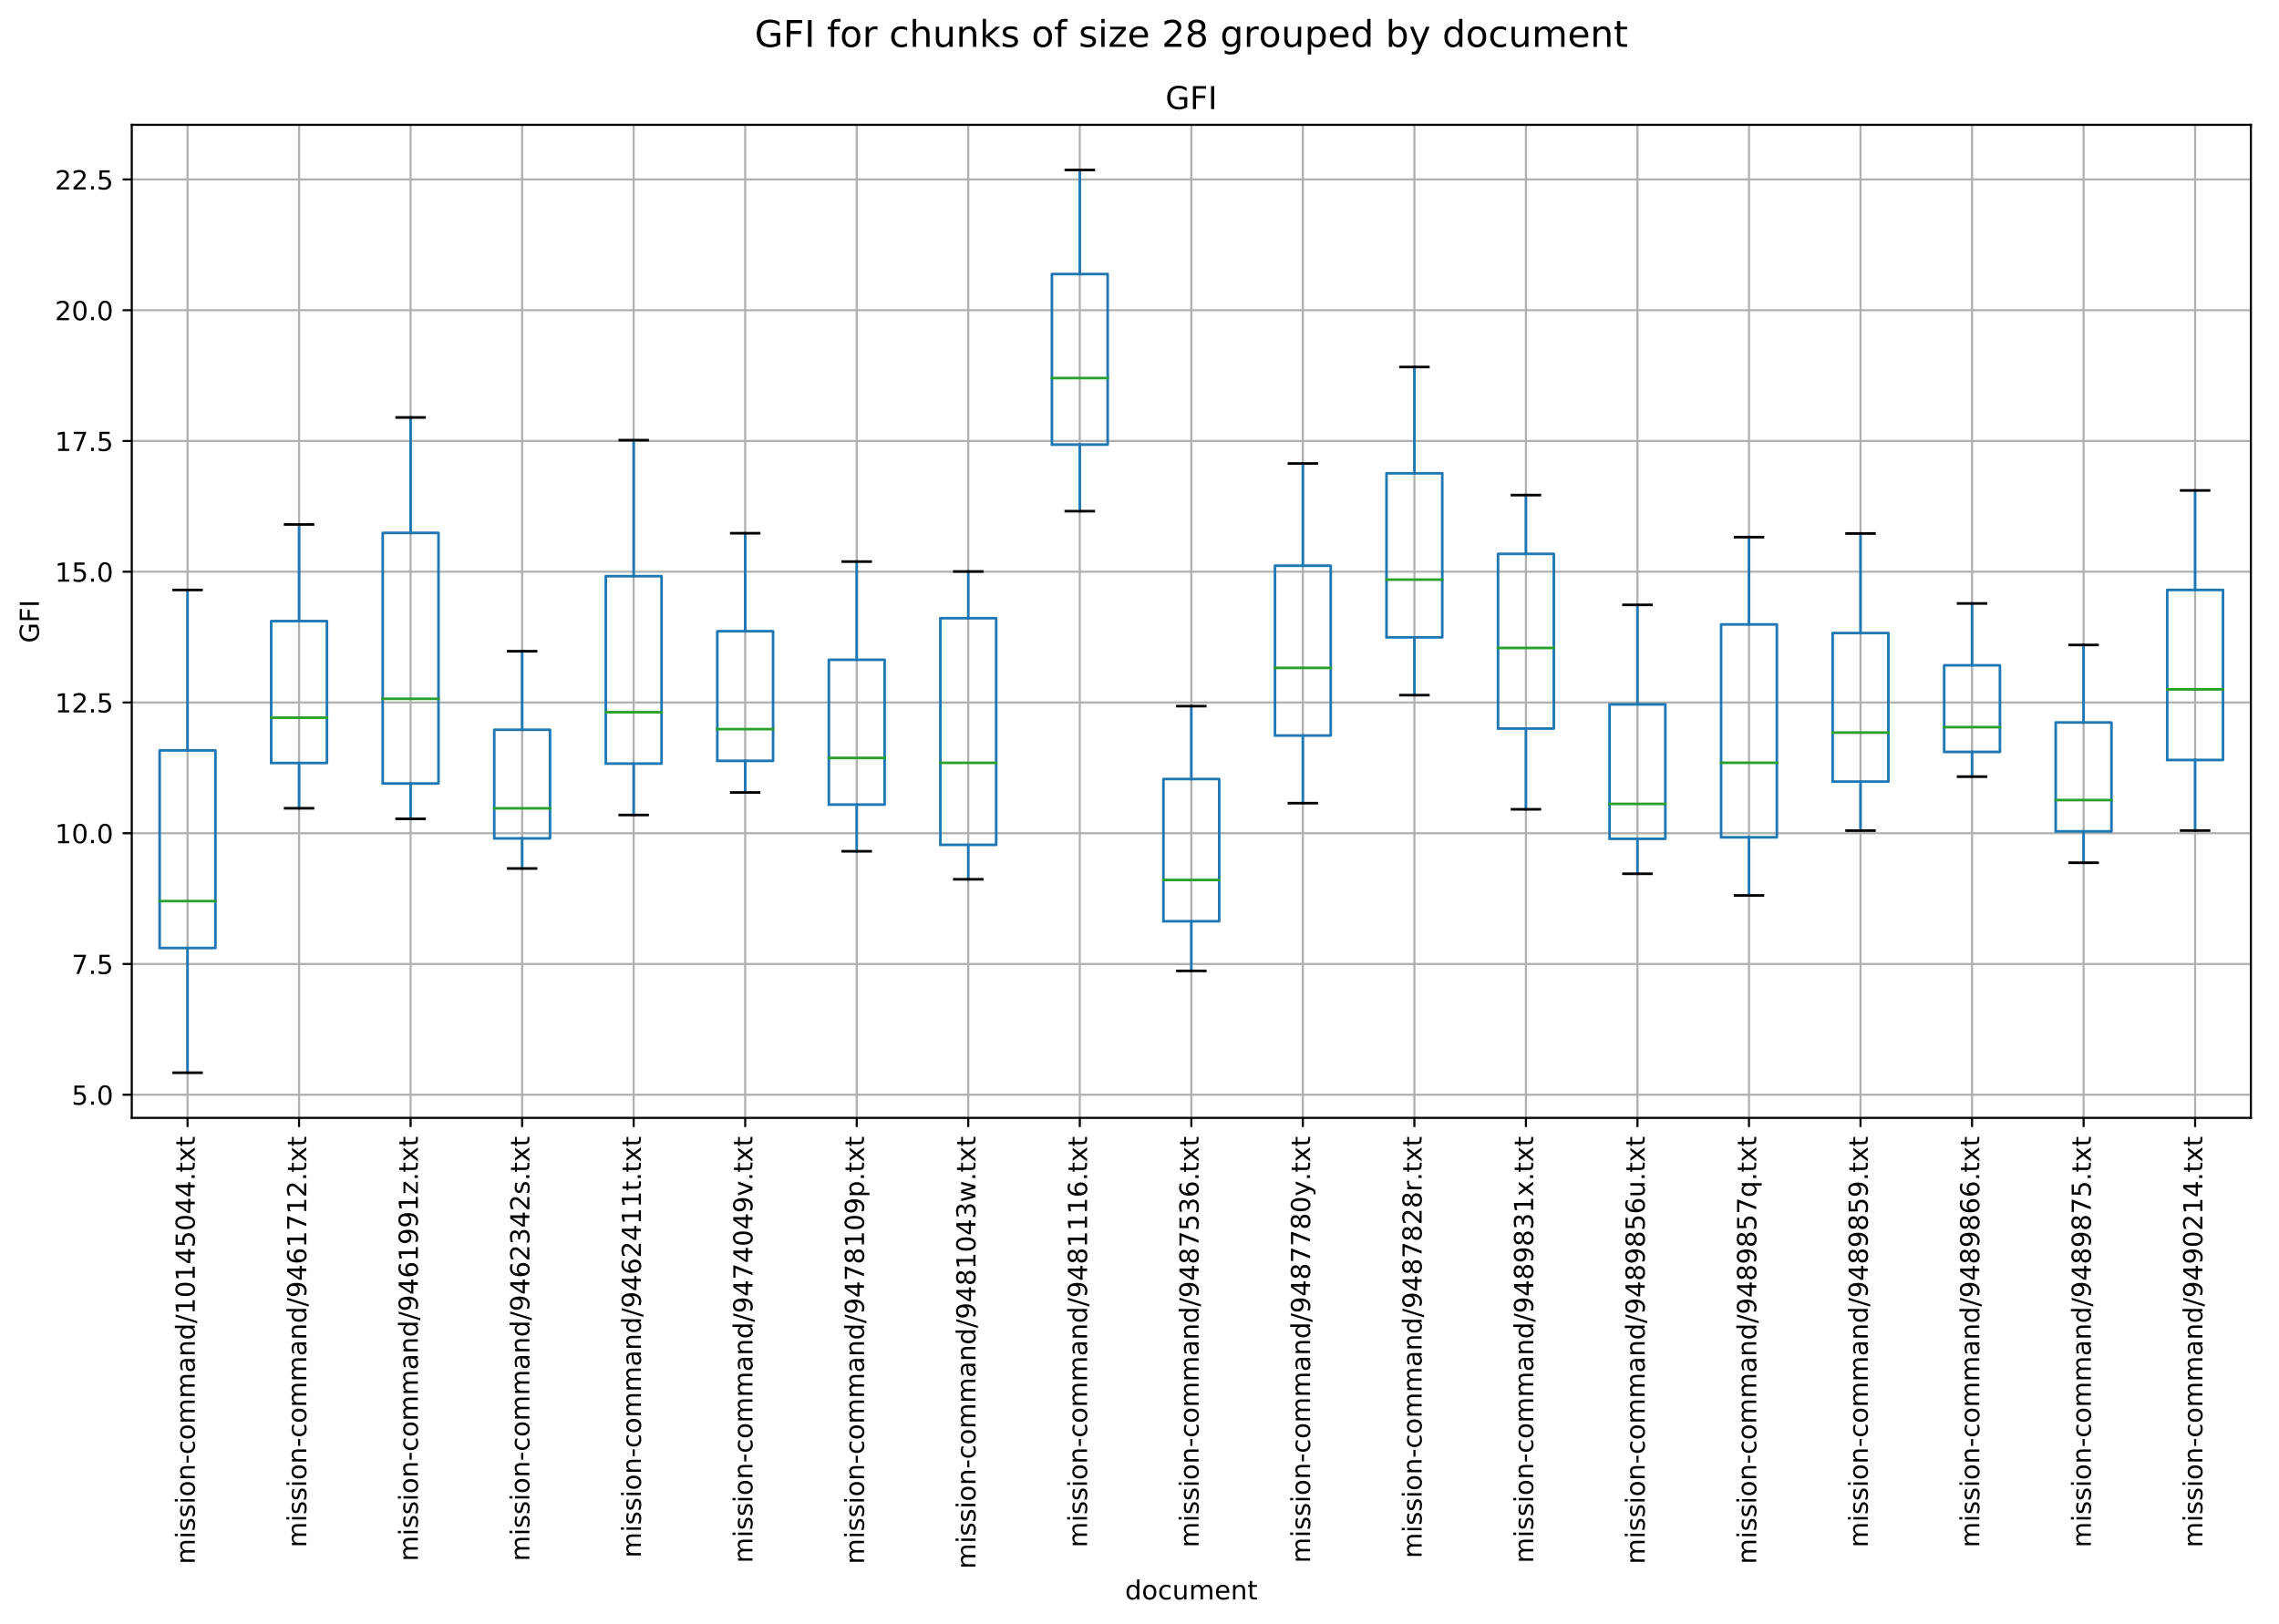 <?xml version="1.0" encoding="utf-8" standalone="no"?>
<!DOCTYPE svg PUBLIC "-//W3C//DTD SVG 1.1//EN"
  "http://www.w3.org/Graphics/SVG/1.1/DTD/svg11.dtd">
<!-- Created with matplotlib (https://matplotlib.org/) -->
<svg height="618.098pt" version="1.1" viewBox="0 0 867.244 618.098" width="867.244pt" xmlns="http://www.w3.org/2000/svg" xmlns:xlink="http://www.w3.org/1999/xlink">
 <defs>
  <style type="text/css">
*{stroke-linecap:butt;stroke-linejoin:round;}
  </style>
 </defs>
 <g id="figure_1">
  <g id="patch_1">
   <path d="M 0 618.098 
L 867.244 618.098 
L 867.244 0 
L 0 0 
z
" style="fill:#ffffff;"/>
  </g>
  <g id="axes_1">
   <g id="patch_2">
    <path d="M 50.144 425.52 
L 856.544 425.52 
L 856.544 47.52 
L 50.144 47.52 
z
" style="fill:#ffffff;"/>
   </g>
   <g id="matplotlib.axis_1">
    <g id="xtick_1">
     <g id="line2d_1">
      <path clip-path="url(#p131c4e354b)" d="M 71.365 425.52 
L 71.365 47.52 
" style="fill:none;stroke:#b0b0b0;stroke-linecap:square;stroke-width:0.8;"/>
     </g>
     <g id="line2d_2">
      <defs>
       <path d="M 0 0 
L 0 3.5 
" id="m9ec61c269d" style="stroke:#000000;stroke-width:0.8;"/>
      </defs>
      <g>
       <use style="stroke:#000000;stroke-width:0.8;" x="71.365" xlink:href="#m9ec61c269d" y="425.52"/>
      </g>
     </g>
     <g id="text_1">
      <!-- mission-command/10145044.txt -->
      <defs>
       <path d="M 52 44.188 
Q 55.375 50.25 60.062 53.125 
Q 64.75 56 71.094 56 
Q 79.641 56 84.281 50.016 
Q 88.922 44.047 88.922 33.016 
L 88.922 0 
L 79.891 0 
L 79.891 32.719 
Q 79.891 40.578 77.094 44.375 
Q 74.312 48.188 68.609 48.188 
Q 61.625 48.188 57.562 43.547 
Q 53.516 38.922 53.516 30.906 
L 53.516 0 
L 44.484 0 
L 44.484 32.719 
Q 44.484 40.625 41.703 44.406 
Q 38.922 48.188 33.109 48.188 
Q 26.219 48.188 22.156 43.531 
Q 18.109 38.875 18.109 30.906 
L 18.109 0 
L 9.078 0 
L 9.078 54.688 
L 18.109 54.688 
L 18.109 46.188 
Q 21.188 51.219 25.484 53.609 
Q 29.781 56 35.688 56 
Q 41.656 56 45.828 52.969 
Q 50 49.953 52 44.188 
z
" id="DejaVuSans-109"/>
       <path d="M 9.422 54.688 
L 18.406 54.688 
L 18.406 0 
L 9.422 0 
z
M 9.422 75.984 
L 18.406 75.984 
L 18.406 64.594 
L 9.422 64.594 
z
" id="DejaVuSans-105"/>
       <path d="M 44.281 53.078 
L 44.281 44.578 
Q 40.484 46.531 36.375 47.5 
Q 32.281 48.484 27.875 48.484 
Q 21.188 48.484 17.844 46.438 
Q 14.5 44.391 14.5 40.281 
Q 14.5 37.156 16.891 35.375 
Q 19.281 33.594 26.516 31.984 
L 29.594 31.297 
Q 39.156 29.25 43.188 25.516 
Q 47.219 21.781 47.219 15.094 
Q 47.219 7.469 41.188 3.016 
Q 35.156 -1.422 24.609 -1.422 
Q 20.219 -1.422 15.453 -0.562 
Q 10.688 0.297 5.422 2 
L 5.422 11.281 
Q 10.406 8.688 15.234 7.391 
Q 20.062 6.109 24.812 6.109 
Q 31.156 6.109 34.562 8.281 
Q 37.984 10.453 37.984 14.406 
Q 37.984 18.062 35.516 20.016 
Q 33.062 21.969 24.703 23.781 
L 21.578 24.516 
Q 13.234 26.266 9.516 29.906 
Q 5.812 33.547 5.812 39.891 
Q 5.812 47.609 11.281 51.797 
Q 16.75 56 26.812 56 
Q 31.781 56 36.172 55.266 
Q 40.578 54.547 44.281 53.078 
z
" id="DejaVuSans-115"/>
       <path d="M 30.609 48.391 
Q 23.391 48.391 19.188 42.75 
Q 14.984 37.109 14.984 27.297 
Q 14.984 17.484 19.156 11.844 
Q 23.344 6.203 30.609 6.203 
Q 37.797 6.203 41.984 11.859 
Q 46.188 17.531 46.188 27.297 
Q 46.188 37.016 41.984 42.703 
Q 37.797 48.391 30.609 48.391 
z
M 30.609 56 
Q 42.328 56 49.016 48.375 
Q 55.719 40.766 55.719 27.297 
Q 55.719 13.875 49.016 6.219 
Q 42.328 -1.422 30.609 -1.422 
Q 18.844 -1.422 12.172 6.219 
Q 5.516 13.875 5.516 27.297 
Q 5.516 40.766 12.172 48.375 
Q 18.844 56 30.609 56 
z
" id="DejaVuSans-111"/>
       <path d="M 54.891 33.016 
L 54.891 0 
L 45.906 0 
L 45.906 32.719 
Q 45.906 40.484 42.875 44.328 
Q 39.844 48.188 33.797 48.188 
Q 26.516 48.188 22.312 43.547 
Q 18.109 38.922 18.109 30.906 
L 18.109 0 
L 9.078 0 
L 9.078 54.688 
L 18.109 54.688 
L 18.109 46.188 
Q 21.344 51.125 25.703 53.562 
Q 30.078 56 35.797 56 
Q 45.219 56 50.047 50.172 
Q 54.891 44.344 54.891 33.016 
z
" id="DejaVuSans-110"/>
       <path d="M 4.891 31.391 
L 31.203 31.391 
L 31.203 23.391 
L 4.891 23.391 
z
" id="DejaVuSans-45"/>
       <path d="M 48.781 52.594 
L 48.781 44.188 
Q 44.969 46.297 41.141 47.344 
Q 37.312 48.391 33.406 48.391 
Q 24.656 48.391 19.812 42.844 
Q 14.984 37.312 14.984 27.297 
Q 14.984 17.281 19.812 11.734 
Q 24.656 6.203 33.406 6.203 
Q 37.312 6.203 41.141 7.25 
Q 44.969 8.297 48.781 10.406 
L 48.781 2.094 
Q 45.016 0.344 40.984 -0.531 
Q 36.969 -1.422 32.422 -1.422 
Q 20.062 -1.422 12.781 6.344 
Q 5.516 14.109 5.516 27.297 
Q 5.516 40.672 12.859 48.328 
Q 20.219 56 33.016 56 
Q 37.156 56 41.109 55.141 
Q 45.062 54.297 48.781 52.594 
z
" id="DejaVuSans-99"/>
       <path d="M 34.281 27.484 
Q 23.391 27.484 19.188 25 
Q 14.984 22.516 14.984 16.5 
Q 14.984 11.719 18.141 8.906 
Q 21.297 6.109 26.703 6.109 
Q 34.188 6.109 38.703 11.406 
Q 43.219 16.703 43.219 25.484 
L 43.219 27.484 
z
M 52.203 31.203 
L 52.203 0 
L 43.219 0 
L 43.219 8.297 
Q 40.141 3.328 35.547 0.953 
Q 30.953 -1.422 24.312 -1.422 
Q 15.922 -1.422 10.953 3.297 
Q 6 8.016 6 15.922 
Q 6 25.141 12.172 29.828 
Q 18.359 34.516 30.609 34.516 
L 43.219 34.516 
L 43.219 35.406 
Q 43.219 41.609 39.141 45 
Q 35.062 48.391 27.688 48.391 
Q 23 48.391 18.547 47.266 
Q 14.109 46.141 10.016 43.891 
L 10.016 52.203 
Q 14.938 54.109 19.578 55.047 
Q 24.219 56 28.609 56 
Q 40.484 56 46.344 49.844 
Q 52.203 43.703 52.203 31.203 
z
" id="DejaVuSans-97"/>
       <path d="M 45.406 46.391 
L 45.406 75.984 
L 54.391 75.984 
L 54.391 0 
L 45.406 0 
L 45.406 8.203 
Q 42.578 3.328 38.25 0.953 
Q 33.938 -1.422 27.875 -1.422 
Q 17.969 -1.422 11.734 6.484 
Q 5.516 14.406 5.516 27.297 
Q 5.516 40.188 11.734 48.094 
Q 17.969 56 27.875 56 
Q 33.938 56 38.25 53.625 
Q 42.578 51.266 45.406 46.391 
z
M 14.797 27.297 
Q 14.797 17.391 18.875 11.75 
Q 22.953 6.109 30.078 6.109 
Q 37.203 6.109 41.297 11.75 
Q 45.406 17.391 45.406 27.297 
Q 45.406 37.203 41.297 42.844 
Q 37.203 48.484 30.078 48.484 
Q 22.953 48.484 18.875 42.844 
Q 14.797 37.203 14.797 27.297 
z
" id="DejaVuSans-100"/>
       <path d="M 25.391 72.906 
L 33.688 72.906 
L 8.297 -9.281 
L 0 -9.281 
z
" id="DejaVuSans-47"/>
       <path d="M 12.406 8.297 
L 28.516 8.297 
L 28.516 63.922 
L 10.984 60.406 
L 10.984 69.391 
L 28.422 72.906 
L 38.281 72.906 
L 38.281 8.297 
L 54.391 8.297 
L 54.391 0 
L 12.406 0 
z
" id="DejaVuSans-49"/>
       <path d="M 31.781 66.406 
Q 24.172 66.406 20.328 58.906 
Q 16.5 51.422 16.5 36.375 
Q 16.5 21.391 20.328 13.891 
Q 24.172 6.391 31.781 6.391 
Q 39.453 6.391 43.281 13.891 
Q 47.125 21.391 47.125 36.375 
Q 47.125 51.422 43.281 58.906 
Q 39.453 66.406 31.781 66.406 
z
M 31.781 74.219 
Q 44.047 74.219 50.516 64.516 
Q 56.984 54.828 56.984 36.375 
Q 56.984 17.969 50.516 8.266 
Q 44.047 -1.422 31.781 -1.422 
Q 19.531 -1.422 13.062 8.266 
Q 6.594 17.969 6.594 36.375 
Q 6.594 54.828 13.062 64.516 
Q 19.531 74.219 31.781 74.219 
z
" id="DejaVuSans-48"/>
       <path d="M 37.797 64.312 
L 12.891 25.391 
L 37.797 25.391 
z
M 35.203 72.906 
L 47.609 72.906 
L 47.609 25.391 
L 58.016 25.391 
L 58.016 17.188 
L 47.609 17.188 
L 47.609 0 
L 37.797 0 
L 37.797 17.188 
L 4.891 17.188 
L 4.891 26.703 
z
" id="DejaVuSans-52"/>
       <path d="M 10.797 72.906 
L 49.516 72.906 
L 49.516 64.594 
L 19.828 64.594 
L 19.828 46.734 
Q 21.969 47.469 24.109 47.828 
Q 26.266 48.188 28.422 48.188 
Q 40.625 48.188 47.75 41.5 
Q 54.891 34.812 54.891 23.391 
Q 54.891 11.625 47.562 5.094 
Q 40.234 -1.422 26.906 -1.422 
Q 22.312 -1.422 17.547 -0.641 
Q 12.797 0.141 7.719 1.703 
L 7.719 11.625 
Q 12.109 9.234 16.797 8.062 
Q 21.484 6.891 26.703 6.891 
Q 35.156 6.891 40.078 11.328 
Q 45.016 15.766 45.016 23.391 
Q 45.016 31 40.078 35.438 
Q 35.156 39.891 26.703 39.891 
Q 22.75 39.891 18.812 39.016 
Q 14.891 38.141 10.797 36.281 
z
" id="DejaVuSans-53"/>
       <path d="M 10.688 12.406 
L 21 12.406 
L 21 0 
L 10.688 0 
z
" id="DejaVuSans-46"/>
       <path d="M 18.312 70.219 
L 18.312 54.688 
L 36.812 54.688 
L 36.812 47.703 
L 18.312 47.703 
L 18.312 18.016 
Q 18.312 11.328 20.141 9.422 
Q 21.969 7.516 27.594 7.516 
L 36.812 7.516 
L 36.812 0 
L 27.594 0 
Q 17.188 0 13.234 3.875 
Q 9.281 7.766 9.281 18.016 
L 9.281 47.703 
L 2.688 47.703 
L 2.688 54.688 
L 9.281 54.688 
L 9.281 70.219 
z
" id="DejaVuSans-116"/>
       <path d="M 54.891 54.688 
L 35.109 28.078 
L 55.906 0 
L 45.312 0 
L 29.391 21.484 
L 13.484 0 
L 2.875 0 
L 24.125 28.609 
L 4.688 54.688 
L 15.281 54.688 
L 29.781 35.203 
L 44.281 54.688 
z
" id="DejaVuSans-120"/>
      </defs>
      <g transform="translate(74.124 595.418)rotate(-90)scale(0.1 -0.1)">
       <use xlink:href="#DejaVuSans-109"/>
       <use x="97.412" xlink:href="#DejaVuSans-105"/>
       <use x="125.195" xlink:href="#DejaVuSans-115"/>
       <use x="177.295" xlink:href="#DejaVuSans-115"/>
       <use x="229.395" xlink:href="#DejaVuSans-105"/>
       <use x="257.178" xlink:href="#DejaVuSans-111"/>
       <use x="318.359" xlink:href="#DejaVuSans-110"/>
       <use x="381.738" xlink:href="#DejaVuSans-45"/>
       <use x="417.822" xlink:href="#DejaVuSans-99"/>
       <use x="472.803" xlink:href="#DejaVuSans-111"/>
       <use x="533.984" xlink:href="#DejaVuSans-109"/>
       <use x="631.396" xlink:href="#DejaVuSans-109"/>
       <use x="728.809" xlink:href="#DejaVuSans-97"/>
       <use x="790.088" xlink:href="#DejaVuSans-110"/>
       <use x="853.467" xlink:href="#DejaVuSans-100"/>
       <use x="916.943" xlink:href="#DejaVuSans-47"/>
       <use x="950.635" xlink:href="#DejaVuSans-49"/>
       <use x="1014.258" xlink:href="#DejaVuSans-48"/>
       <use x="1077.881" xlink:href="#DejaVuSans-49"/>
       <use x="1141.504" xlink:href="#DejaVuSans-52"/>
       <use x="1205.127" xlink:href="#DejaVuSans-53"/>
       <use x="1268.75" xlink:href="#DejaVuSans-48"/>
       <use x="1332.373" xlink:href="#DejaVuSans-52"/>
       <use x="1395.996" xlink:href="#DejaVuSans-52"/>
       <use x="1459.619" xlink:href="#DejaVuSans-46"/>
       <use x="1491.406" xlink:href="#DejaVuSans-116"/>
       <use x="1530.615" xlink:href="#DejaVuSans-120"/>
       <use x="1589.795" xlink:href="#DejaVuSans-116"/>
      </g>
     </g>
    </g>
    <g id="xtick_2">
     <g id="line2d_3">
      <path clip-path="url(#p131c4e354b)" d="M 113.807 425.52 
L 113.807 47.52 
" style="fill:none;stroke:#b0b0b0;stroke-linecap:square;stroke-width:0.8;"/>
     </g>
     <g id="line2d_4">
      <g>
       <use style="stroke:#000000;stroke-width:0.8;" x="113.807" xlink:href="#m9ec61c269d" y="425.52"/>
      </g>
     </g>
     <g id="text_2">
      <!-- mission-command/9461712.txt -->
      <defs>
       <path d="M 10.984 1.516 
L 10.984 10.5 
Q 14.703 8.734 18.5 7.812 
Q 22.312 6.891 25.984 6.891 
Q 35.75 6.891 40.891 13.453 
Q 46.047 20.016 46.781 33.406 
Q 43.953 29.203 39.594 26.953 
Q 35.25 24.703 29.984 24.703 
Q 19.047 24.703 12.672 31.312 
Q 6.297 37.938 6.297 49.422 
Q 6.297 60.641 12.938 67.422 
Q 19.578 74.219 30.609 74.219 
Q 43.266 74.219 49.922 64.516 
Q 56.594 54.828 56.594 36.375 
Q 56.594 19.141 48.406 8.859 
Q 40.234 -1.422 26.422 -1.422 
Q 22.703 -1.422 18.891 -0.688 
Q 15.094 0.047 10.984 1.516 
z
M 30.609 32.422 
Q 37.25 32.422 41.125 36.953 
Q 45.016 41.5 45.016 49.422 
Q 45.016 57.281 41.125 61.844 
Q 37.25 66.406 30.609 66.406 
Q 23.969 66.406 20.094 61.844 
Q 16.219 57.281 16.219 49.422 
Q 16.219 41.5 20.094 36.953 
Q 23.969 32.422 30.609 32.422 
z
" id="DejaVuSans-57"/>
       <path d="M 33.016 40.375 
Q 26.375 40.375 22.484 35.828 
Q 18.609 31.297 18.609 23.391 
Q 18.609 15.531 22.484 10.953 
Q 26.375 6.391 33.016 6.391 
Q 39.656 6.391 43.531 10.953 
Q 47.406 15.531 47.406 23.391 
Q 47.406 31.297 43.531 35.828 
Q 39.656 40.375 33.016 40.375 
z
M 52.594 71.297 
L 52.594 62.312 
Q 48.875 64.062 45.094 64.984 
Q 41.312 65.922 37.594 65.922 
Q 27.828 65.922 22.672 59.328 
Q 17.531 52.734 16.797 39.406 
Q 19.672 43.656 24.016 45.922 
Q 28.375 48.188 33.594 48.188 
Q 44.578 48.188 50.953 41.516 
Q 57.328 34.859 57.328 23.391 
Q 57.328 12.156 50.688 5.359 
Q 44.047 -1.422 33.016 -1.422 
Q 20.359 -1.422 13.672 8.266 
Q 6.984 17.969 6.984 36.375 
Q 6.984 53.656 15.188 63.938 
Q 23.391 74.219 37.203 74.219 
Q 40.922 74.219 44.703 73.484 
Q 48.484 72.75 52.594 71.297 
z
" id="DejaVuSans-54"/>
       <path d="M 8.203 72.906 
L 55.078 72.906 
L 55.078 68.703 
L 28.609 0 
L 18.312 0 
L 43.219 64.594 
L 8.203 64.594 
z
" id="DejaVuSans-55"/>
       <path d="M 19.188 8.297 
L 53.609 8.297 
L 53.609 0 
L 7.328 0 
L 7.328 8.297 
Q 12.938 14.109 22.625 23.891 
Q 32.328 33.688 34.812 36.531 
Q 39.547 41.844 41.422 45.531 
Q 43.312 49.219 43.312 52.781 
Q 43.312 58.594 39.234 62.25 
Q 35.156 65.922 28.609 65.922 
Q 23.969 65.922 18.812 64.312 
Q 13.672 62.703 7.812 59.422 
L 7.812 69.391 
Q 13.766 71.781 18.938 73 
Q 24.125 74.219 28.422 74.219 
Q 39.75 74.219 46.484 68.547 
Q 53.219 62.891 53.219 53.422 
Q 53.219 48.922 51.531 44.891 
Q 49.859 40.875 45.406 35.406 
Q 44.188 33.984 37.641 27.219 
Q 31.109 20.453 19.188 8.297 
z
" id="DejaVuSans-50"/>
      </defs>
      <g transform="translate(116.566 589.056)rotate(-90)scale(0.1 -0.1)">
       <use xlink:href="#DejaVuSans-109"/>
       <use x="97.412" xlink:href="#DejaVuSans-105"/>
       <use x="125.195" xlink:href="#DejaVuSans-115"/>
       <use x="177.295" xlink:href="#DejaVuSans-115"/>
       <use x="229.395" xlink:href="#DejaVuSans-105"/>
       <use x="257.178" xlink:href="#DejaVuSans-111"/>
       <use x="318.359" xlink:href="#DejaVuSans-110"/>
       <use x="381.738" xlink:href="#DejaVuSans-45"/>
       <use x="417.822" xlink:href="#DejaVuSans-99"/>
       <use x="472.803" xlink:href="#DejaVuSans-111"/>
       <use x="533.984" xlink:href="#DejaVuSans-109"/>
       <use x="631.396" xlink:href="#DejaVuSans-109"/>
       <use x="728.809" xlink:href="#DejaVuSans-97"/>
       <use x="790.088" xlink:href="#DejaVuSans-110"/>
       <use x="853.467" xlink:href="#DejaVuSans-100"/>
       <use x="916.943" xlink:href="#DejaVuSans-47"/>
       <use x="950.635" xlink:href="#DejaVuSans-57"/>
       <use x="1014.258" xlink:href="#DejaVuSans-52"/>
       <use x="1077.881" xlink:href="#DejaVuSans-54"/>
       <use x="1141.504" xlink:href="#DejaVuSans-49"/>
       <use x="1205.127" xlink:href="#DejaVuSans-55"/>
       <use x="1268.75" xlink:href="#DejaVuSans-49"/>
       <use x="1332.373" xlink:href="#DejaVuSans-50"/>
       <use x="1395.996" xlink:href="#DejaVuSans-46"/>
       <use x="1427.783" xlink:href="#DejaVuSans-116"/>
       <use x="1466.992" xlink:href="#DejaVuSans-120"/>
       <use x="1526.172" xlink:href="#DejaVuSans-116"/>
      </g>
     </g>
    </g>
    <g id="xtick_3">
     <g id="line2d_5">
      <path clip-path="url(#p131c4e354b)" d="M 156.249 425.52 
L 156.249 47.52 
" style="fill:none;stroke:#b0b0b0;stroke-linecap:square;stroke-width:0.8;"/>
     </g>
     <g id="line2d_6">
      <g>
       <use style="stroke:#000000;stroke-width:0.8;" x="156.249" xlink:href="#m9ec61c269d" y="425.52"/>
      </g>
     </g>
     <g id="text_3">
      <!-- mission-command/9461991z.txt -->
      <defs>
       <path d="M 5.516 54.688 
L 48.188 54.688 
L 48.188 46.484 
L 14.406 7.172 
L 48.188 7.172 
L 48.188 0 
L 4.297 0 
L 4.297 8.203 
L 38.094 47.516 
L 5.516 47.516 
z
" id="DejaVuSans-122"/>
      </defs>
      <g transform="translate(159.008 594.304)rotate(-90)scale(0.1 -0.1)">
       <use xlink:href="#DejaVuSans-109"/>
       <use x="97.412" xlink:href="#DejaVuSans-105"/>
       <use x="125.195" xlink:href="#DejaVuSans-115"/>
       <use x="177.295" xlink:href="#DejaVuSans-115"/>
       <use x="229.395" xlink:href="#DejaVuSans-105"/>
       <use x="257.178" xlink:href="#DejaVuSans-111"/>
       <use x="318.359" xlink:href="#DejaVuSans-110"/>
       <use x="381.738" xlink:href="#DejaVuSans-45"/>
       <use x="417.822" xlink:href="#DejaVuSans-99"/>
       <use x="472.803" xlink:href="#DejaVuSans-111"/>
       <use x="533.984" xlink:href="#DejaVuSans-109"/>
       <use x="631.396" xlink:href="#DejaVuSans-109"/>
       <use x="728.809" xlink:href="#DejaVuSans-97"/>
       <use x="790.088" xlink:href="#DejaVuSans-110"/>
       <use x="853.467" xlink:href="#DejaVuSans-100"/>
       <use x="916.943" xlink:href="#DejaVuSans-47"/>
       <use x="950.635" xlink:href="#DejaVuSans-57"/>
       <use x="1014.258" xlink:href="#DejaVuSans-52"/>
       <use x="1077.881" xlink:href="#DejaVuSans-54"/>
       <use x="1141.504" xlink:href="#DejaVuSans-49"/>
       <use x="1205.127" xlink:href="#DejaVuSans-57"/>
       <use x="1268.75" xlink:href="#DejaVuSans-57"/>
       <use x="1332.373" xlink:href="#DejaVuSans-49"/>
       <use x="1395.996" xlink:href="#DejaVuSans-122"/>
       <use x="1448.486" xlink:href="#DejaVuSans-46"/>
       <use x="1480.273" xlink:href="#DejaVuSans-116"/>
       <use x="1519.482" xlink:href="#DejaVuSans-120"/>
       <use x="1578.662" xlink:href="#DejaVuSans-116"/>
      </g>
     </g>
    </g>
    <g id="xtick_4">
     <g id="line2d_7">
      <path clip-path="url(#p131c4e354b)" d="M 198.691 425.52 
L 198.691 47.52 
" style="fill:none;stroke:#b0b0b0;stroke-linecap:square;stroke-width:0.8;"/>
     </g>
     <g id="line2d_8">
      <g>
       <use style="stroke:#000000;stroke-width:0.8;" x="198.691" xlink:href="#m9ec61c269d" y="425.52"/>
      </g>
     </g>
     <g id="text_4">
      <!-- mission-command/9462342s.txt -->
      <defs>
       <path d="M 40.578 39.312 
Q 47.656 37.797 51.625 33 
Q 55.609 28.219 55.609 21.188 
Q 55.609 10.406 48.188 4.484 
Q 40.766 -1.422 27.094 -1.422 
Q 22.516 -1.422 17.656 -0.516 
Q 12.797 0.391 7.625 2.203 
L 7.625 11.719 
Q 11.719 9.328 16.594 8.109 
Q 21.484 6.891 26.812 6.891 
Q 36.078 6.891 40.938 10.547 
Q 45.797 14.203 45.797 21.188 
Q 45.797 27.641 41.281 31.266 
Q 36.766 34.906 28.719 34.906 
L 20.219 34.906 
L 20.219 43.016 
L 29.109 43.016 
Q 36.375 43.016 40.234 45.922 
Q 44.094 48.828 44.094 54.297 
Q 44.094 59.906 40.109 62.906 
Q 36.141 65.922 28.719 65.922 
Q 24.656 65.922 20.016 65.031 
Q 15.375 64.156 9.812 62.312 
L 9.812 71.094 
Q 15.438 72.656 20.344 73.438 
Q 25.25 74.219 29.594 74.219 
Q 40.828 74.219 47.359 69.109 
Q 53.906 64.016 53.906 55.328 
Q 53.906 49.266 50.438 45.094 
Q 46.969 40.922 40.578 39.312 
z
" id="DejaVuSans-51"/>
      </defs>
      <g transform="translate(201.45 594.265)rotate(-90)scale(0.1 -0.1)">
       <use xlink:href="#DejaVuSans-109"/>
       <use x="97.412" xlink:href="#DejaVuSans-105"/>
       <use x="125.195" xlink:href="#DejaVuSans-115"/>
       <use x="177.295" xlink:href="#DejaVuSans-115"/>
       <use x="229.395" xlink:href="#DejaVuSans-105"/>
       <use x="257.178" xlink:href="#DejaVuSans-111"/>
       <use x="318.359" xlink:href="#DejaVuSans-110"/>
       <use x="381.738" xlink:href="#DejaVuSans-45"/>
       <use x="417.822" xlink:href="#DejaVuSans-99"/>
       <use x="472.803" xlink:href="#DejaVuSans-111"/>
       <use x="533.984" xlink:href="#DejaVuSans-109"/>
       <use x="631.396" xlink:href="#DejaVuSans-109"/>
       <use x="728.809" xlink:href="#DejaVuSans-97"/>
       <use x="790.088" xlink:href="#DejaVuSans-110"/>
       <use x="853.467" xlink:href="#DejaVuSans-100"/>
       <use x="916.943" xlink:href="#DejaVuSans-47"/>
       <use x="950.635" xlink:href="#DejaVuSans-57"/>
       <use x="1014.258" xlink:href="#DejaVuSans-52"/>
       <use x="1077.881" xlink:href="#DejaVuSans-54"/>
       <use x="1141.504" xlink:href="#DejaVuSans-50"/>
       <use x="1205.127" xlink:href="#DejaVuSans-51"/>
       <use x="1268.75" xlink:href="#DejaVuSans-52"/>
       <use x="1332.373" xlink:href="#DejaVuSans-50"/>
       <use x="1395.996" xlink:href="#DejaVuSans-115"/>
       <use x="1448.096" xlink:href="#DejaVuSans-46"/>
       <use x="1479.883" xlink:href="#DejaVuSans-116"/>
       <use x="1519.092" xlink:href="#DejaVuSans-120"/>
       <use x="1578.271" xlink:href="#DejaVuSans-116"/>
      </g>
     </g>
    </g>
    <g id="xtick_5">
     <g id="line2d_9">
      <path clip-path="url(#p131c4e354b)" d="M 241.133 425.52 
L 241.133 47.52 
" style="fill:none;stroke:#b0b0b0;stroke-linecap:square;stroke-width:0.8;"/>
     </g>
     <g id="line2d_10">
      <g>
       <use style="stroke:#000000;stroke-width:0.8;" x="241.133" xlink:href="#m9ec61c269d" y="425.52"/>
      </g>
     </g>
     <g id="text_5">
      <!-- mission-command/9462411t.txt -->
      <g transform="translate(243.893 592.976)rotate(-90)scale(0.1 -0.1)">
       <use xlink:href="#DejaVuSans-109"/>
       <use x="97.412" xlink:href="#DejaVuSans-105"/>
       <use x="125.195" xlink:href="#DejaVuSans-115"/>
       <use x="177.295" xlink:href="#DejaVuSans-115"/>
       <use x="229.395" xlink:href="#DejaVuSans-105"/>
       <use x="257.178" xlink:href="#DejaVuSans-111"/>
       <use x="318.359" xlink:href="#DejaVuSans-110"/>
       <use x="381.738" xlink:href="#DejaVuSans-45"/>
       <use x="417.822" xlink:href="#DejaVuSans-99"/>
       <use x="472.803" xlink:href="#DejaVuSans-111"/>
       <use x="533.984" xlink:href="#DejaVuSans-109"/>
       <use x="631.396" xlink:href="#DejaVuSans-109"/>
       <use x="728.809" xlink:href="#DejaVuSans-97"/>
       <use x="790.088" xlink:href="#DejaVuSans-110"/>
       <use x="853.467" xlink:href="#DejaVuSans-100"/>
       <use x="916.943" xlink:href="#DejaVuSans-47"/>
       <use x="950.635" xlink:href="#DejaVuSans-57"/>
       <use x="1014.258" xlink:href="#DejaVuSans-52"/>
       <use x="1077.881" xlink:href="#DejaVuSans-54"/>
       <use x="1141.504" xlink:href="#DejaVuSans-50"/>
       <use x="1205.127" xlink:href="#DejaVuSans-52"/>
       <use x="1268.75" xlink:href="#DejaVuSans-49"/>
       <use x="1332.373" xlink:href="#DejaVuSans-49"/>
       <use x="1395.996" xlink:href="#DejaVuSans-116"/>
       <use x="1435.205" xlink:href="#DejaVuSans-46"/>
       <use x="1466.992" xlink:href="#DejaVuSans-116"/>
       <use x="1506.201" xlink:href="#DejaVuSans-120"/>
       <use x="1565.381" xlink:href="#DejaVuSans-116"/>
      </g>
     </g>
    </g>
    <g id="xtick_6">
     <g id="line2d_11">
      <path clip-path="url(#p131c4e354b)" d="M 283.575 425.52 
L 283.575 47.52 
" style="fill:none;stroke:#b0b0b0;stroke-linecap:square;stroke-width:0.8;"/>
     </g>
     <g id="line2d_12">
      <g>
       <use style="stroke:#000000;stroke-width:0.8;" x="283.575" xlink:href="#m9ec61c269d" y="425.52"/>
      </g>
     </g>
     <g id="text_6">
      <!-- mission-command/9474049v.txt -->
      <defs>
       <path d="M 2.984 54.688 
L 12.5 54.688 
L 29.594 8.797 
L 46.688 54.688 
L 56.203 54.688 
L 35.688 0 
L 23.484 0 
z
" id="DejaVuSans-118"/>
      </defs>
      <g transform="translate(286.335 594.964)rotate(-90)scale(0.1 -0.1)">
       <use xlink:href="#DejaVuSans-109"/>
       <use x="97.412" xlink:href="#DejaVuSans-105"/>
       <use x="125.195" xlink:href="#DejaVuSans-115"/>
       <use x="177.295" xlink:href="#DejaVuSans-115"/>
       <use x="229.395" xlink:href="#DejaVuSans-105"/>
       <use x="257.178" xlink:href="#DejaVuSans-111"/>
       <use x="318.359" xlink:href="#DejaVuSans-110"/>
       <use x="381.738" xlink:href="#DejaVuSans-45"/>
       <use x="417.822" xlink:href="#DejaVuSans-99"/>
       <use x="472.803" xlink:href="#DejaVuSans-111"/>
       <use x="533.984" xlink:href="#DejaVuSans-109"/>
       <use x="631.396" xlink:href="#DejaVuSans-109"/>
       <use x="728.809" xlink:href="#DejaVuSans-97"/>
       <use x="790.088" xlink:href="#DejaVuSans-110"/>
       <use x="853.467" xlink:href="#DejaVuSans-100"/>
       <use x="916.943" xlink:href="#DejaVuSans-47"/>
       <use x="950.635" xlink:href="#DejaVuSans-57"/>
       <use x="1014.258" xlink:href="#DejaVuSans-52"/>
       <use x="1077.881" xlink:href="#DejaVuSans-55"/>
       <use x="1141.504" xlink:href="#DejaVuSans-52"/>
       <use x="1205.127" xlink:href="#DejaVuSans-48"/>
       <use x="1268.75" xlink:href="#DejaVuSans-52"/>
       <use x="1332.373" xlink:href="#DejaVuSans-57"/>
       <use x="1395.996" xlink:href="#DejaVuSans-118"/>
       <use x="1455.066" xlink:href="#DejaVuSans-46"/>
       <use x="1486.854" xlink:href="#DejaVuSans-116"/>
       <use x="1526.062" xlink:href="#DejaVuSans-120"/>
       <use x="1585.242" xlink:href="#DejaVuSans-116"/>
      </g>
     </g>
    </g>
    <g id="xtick_7">
     <g id="line2d_13">
      <path clip-path="url(#p131c4e354b)" d="M 326.017 425.52 
L 326.017 47.52 
" style="fill:none;stroke:#b0b0b0;stroke-linecap:square;stroke-width:0.8;"/>
     </g>
     <g id="line2d_14">
      <g>
       <use style="stroke:#000000;stroke-width:0.8;" x="326.017" xlink:href="#m9ec61c269d" y="425.52"/>
      </g>
     </g>
     <g id="text_7">
      <!-- mission-command/9478109p.txt -->
      <defs>
       <path d="M 31.781 34.625 
Q 24.75 34.625 20.719 30.859 
Q 16.703 27.094 16.703 20.516 
Q 16.703 13.922 20.719 10.156 
Q 24.75 6.391 31.781 6.391 
Q 38.812 6.391 42.859 10.172 
Q 46.922 13.969 46.922 20.516 
Q 46.922 27.094 42.891 30.859 
Q 38.875 34.625 31.781 34.625 
z
M 21.922 38.812 
Q 15.578 40.375 12.031 44.719 
Q 8.5 49.078 8.5 55.328 
Q 8.5 64.062 14.719 69.141 
Q 20.953 74.219 31.781 74.219 
Q 42.672 74.219 48.875 69.141 
Q 55.078 64.062 55.078 55.328 
Q 55.078 49.078 51.531 44.719 
Q 48 40.375 41.703 38.812 
Q 48.828 37.156 52.797 32.312 
Q 56.781 27.484 56.781 20.516 
Q 56.781 9.906 50.312 4.234 
Q 43.844 -1.422 31.781 -1.422 
Q 19.734 -1.422 13.25 4.234 
Q 6.781 9.906 6.781 20.516 
Q 6.781 27.484 10.781 32.312 
Q 14.797 37.156 21.922 38.812 
z
M 18.312 54.391 
Q 18.312 48.734 21.844 45.562 
Q 25.391 42.391 31.781 42.391 
Q 38.141 42.391 41.719 45.562 
Q 45.312 48.734 45.312 54.391 
Q 45.312 60.062 41.719 63.234 
Q 38.141 66.406 31.781 66.406 
Q 25.391 66.406 21.844 63.234 
Q 18.312 60.062 18.312 54.391 
z
" id="DejaVuSans-56"/>
       <path d="M 18.109 8.203 
L 18.109 -20.797 
L 9.078 -20.797 
L 9.078 54.688 
L 18.109 54.688 
L 18.109 46.391 
Q 20.953 51.266 25.266 53.625 
Q 29.594 56 35.594 56 
Q 45.562 56 51.781 48.094 
Q 58.016 40.188 58.016 27.297 
Q 58.016 14.406 51.781 6.484 
Q 45.562 -1.422 35.594 -1.422 
Q 29.594 -1.422 25.266 0.953 
Q 20.953 3.328 18.109 8.203 
z
M 48.688 27.297 
Q 48.688 37.203 44.609 42.844 
Q 40.531 48.484 33.406 48.484 
Q 26.266 48.484 22.188 42.844 
Q 18.109 37.203 18.109 27.297 
Q 18.109 17.391 22.188 11.75 
Q 26.266 6.109 33.406 6.109 
Q 40.531 6.109 44.609 11.75 
Q 48.688 17.391 48.688 27.297 
z
" id="DejaVuSans-112"/>
      </defs>
      <g transform="translate(328.777 595.404)rotate(-90)scale(0.1 -0.1)">
       <use xlink:href="#DejaVuSans-109"/>
       <use x="97.412" xlink:href="#DejaVuSans-105"/>
       <use x="125.195" xlink:href="#DejaVuSans-115"/>
       <use x="177.295" xlink:href="#DejaVuSans-115"/>
       <use x="229.395" xlink:href="#DejaVuSans-105"/>
       <use x="257.178" xlink:href="#DejaVuSans-111"/>
       <use x="318.359" xlink:href="#DejaVuSans-110"/>
       <use x="381.738" xlink:href="#DejaVuSans-45"/>
       <use x="417.822" xlink:href="#DejaVuSans-99"/>
       <use x="472.803" xlink:href="#DejaVuSans-111"/>
       <use x="533.984" xlink:href="#DejaVuSans-109"/>
       <use x="631.396" xlink:href="#DejaVuSans-109"/>
       <use x="728.809" xlink:href="#DejaVuSans-97"/>
       <use x="790.088" xlink:href="#DejaVuSans-110"/>
       <use x="853.467" xlink:href="#DejaVuSans-100"/>
       <use x="916.943" xlink:href="#DejaVuSans-47"/>
       <use x="950.635" xlink:href="#DejaVuSans-57"/>
       <use x="1014.258" xlink:href="#DejaVuSans-52"/>
       <use x="1077.881" xlink:href="#DejaVuSans-55"/>
       <use x="1141.504" xlink:href="#DejaVuSans-56"/>
       <use x="1205.127" xlink:href="#DejaVuSans-49"/>
       <use x="1268.75" xlink:href="#DejaVuSans-48"/>
       <use x="1332.373" xlink:href="#DejaVuSans-57"/>
       <use x="1395.996" xlink:href="#DejaVuSans-112"/>
       <use x="1459.473" xlink:href="#DejaVuSans-46"/>
       <use x="1491.26" xlink:href="#DejaVuSans-116"/>
       <use x="1530.469" xlink:href="#DejaVuSans-120"/>
       <use x="1589.648" xlink:href="#DejaVuSans-116"/>
      </g>
     </g>
    </g>
    <g id="xtick_8">
     <g id="line2d_15">
      <path clip-path="url(#p131c4e354b)" d="M 368.46 425.52 
L 368.46 47.52 
" style="fill:none;stroke:#b0b0b0;stroke-linecap:square;stroke-width:0.8;"/>
     </g>
     <g id="line2d_16">
      <g>
       <use style="stroke:#000000;stroke-width:0.8;" x="368.46" xlink:href="#m9ec61c269d" y="425.52"/>
      </g>
     </g>
     <g id="text_8">
      <!-- mission-command/9481043w.txt -->
      <defs>
       <path d="M 4.203 54.688 
L 13.188 54.688 
L 24.422 12.016 
L 35.594 54.688 
L 46.188 54.688 
L 57.422 12.016 
L 68.609 54.688 
L 77.594 54.688 
L 63.281 0 
L 52.688 0 
L 40.922 44.828 
L 29.109 0 
L 18.5 0 
z
" id="DejaVuSans-119"/>
      </defs>
      <g transform="translate(371.219 597.22)rotate(-90)scale(0.1 -0.1)">
       <use xlink:href="#DejaVuSans-109"/>
       <use x="97.412" xlink:href="#DejaVuSans-105"/>
       <use x="125.195" xlink:href="#DejaVuSans-115"/>
       <use x="177.295" xlink:href="#DejaVuSans-115"/>
       <use x="229.395" xlink:href="#DejaVuSans-105"/>
       <use x="257.178" xlink:href="#DejaVuSans-111"/>
       <use x="318.359" xlink:href="#DejaVuSans-110"/>
       <use x="381.738" xlink:href="#DejaVuSans-45"/>
       <use x="417.822" xlink:href="#DejaVuSans-99"/>
       <use x="472.803" xlink:href="#DejaVuSans-111"/>
       <use x="533.984" xlink:href="#DejaVuSans-109"/>
       <use x="631.396" xlink:href="#DejaVuSans-109"/>
       <use x="728.809" xlink:href="#DejaVuSans-97"/>
       <use x="790.088" xlink:href="#DejaVuSans-110"/>
       <use x="853.467" xlink:href="#DejaVuSans-100"/>
       <use x="916.943" xlink:href="#DejaVuSans-47"/>
       <use x="950.635" xlink:href="#DejaVuSans-57"/>
       <use x="1014.258" xlink:href="#DejaVuSans-52"/>
       <use x="1077.881" xlink:href="#DejaVuSans-56"/>
       <use x="1141.504" xlink:href="#DejaVuSans-49"/>
       <use x="1205.127" xlink:href="#DejaVuSans-48"/>
       <use x="1268.75" xlink:href="#DejaVuSans-52"/>
       <use x="1332.373" xlink:href="#DejaVuSans-51"/>
       <use x="1395.996" xlink:href="#DejaVuSans-119"/>
       <use x="1477.643" xlink:href="#DejaVuSans-46"/>
       <use x="1509.43" xlink:href="#DejaVuSans-116"/>
       <use x="1548.639" xlink:href="#DejaVuSans-120"/>
       <use x="1607.818" xlink:href="#DejaVuSans-116"/>
      </g>
     </g>
    </g>
    <g id="xtick_9">
     <g id="line2d_17">
      <path clip-path="url(#p131c4e354b)" d="M 410.902 425.52 
L 410.902 47.52 
" style="fill:none;stroke:#b0b0b0;stroke-linecap:square;stroke-width:0.8;"/>
     </g>
     <g id="line2d_18">
      <g>
       <use style="stroke:#000000;stroke-width:0.8;" x="410.902" xlink:href="#m9ec61c269d" y="425.52"/>
      </g>
     </g>
     <g id="text_9">
      <!-- mission-command/9481116.txt -->
      <g transform="translate(413.661 589.056)rotate(-90)scale(0.1 -0.1)">
       <use xlink:href="#DejaVuSans-109"/>
       <use x="97.412" xlink:href="#DejaVuSans-105"/>
       <use x="125.195" xlink:href="#DejaVuSans-115"/>
       <use x="177.295" xlink:href="#DejaVuSans-115"/>
       <use x="229.395" xlink:href="#DejaVuSans-105"/>
       <use x="257.178" xlink:href="#DejaVuSans-111"/>
       <use x="318.359" xlink:href="#DejaVuSans-110"/>
       <use x="381.738" xlink:href="#DejaVuSans-45"/>
       <use x="417.822" xlink:href="#DejaVuSans-99"/>
       <use x="472.803" xlink:href="#DejaVuSans-111"/>
       <use x="533.984" xlink:href="#DejaVuSans-109"/>
       <use x="631.396" xlink:href="#DejaVuSans-109"/>
       <use x="728.809" xlink:href="#DejaVuSans-97"/>
       <use x="790.088" xlink:href="#DejaVuSans-110"/>
       <use x="853.467" xlink:href="#DejaVuSans-100"/>
       <use x="916.943" xlink:href="#DejaVuSans-47"/>
       <use x="950.635" xlink:href="#DejaVuSans-57"/>
       <use x="1014.258" xlink:href="#DejaVuSans-52"/>
       <use x="1077.881" xlink:href="#DejaVuSans-56"/>
       <use x="1141.504" xlink:href="#DejaVuSans-49"/>
       <use x="1205.127" xlink:href="#DejaVuSans-49"/>
       <use x="1268.75" xlink:href="#DejaVuSans-49"/>
       <use x="1332.373" xlink:href="#DejaVuSans-54"/>
       <use x="1395.996" xlink:href="#DejaVuSans-46"/>
       <use x="1427.783" xlink:href="#DejaVuSans-116"/>
       <use x="1466.992" xlink:href="#DejaVuSans-120"/>
       <use x="1526.172" xlink:href="#DejaVuSans-116"/>
      </g>
     </g>
    </g>
    <g id="xtick_10">
     <g id="line2d_19">
      <path clip-path="url(#p131c4e354b)" d="M 453.344 425.52 
L 453.344 47.52 
" style="fill:none;stroke:#b0b0b0;stroke-linecap:square;stroke-width:0.8;"/>
     </g>
     <g id="line2d_20">
      <g>
       <use style="stroke:#000000;stroke-width:0.8;" x="453.344" xlink:href="#m9ec61c269d" y="425.52"/>
      </g>
     </g>
     <g id="text_10">
      <!-- mission-command/9487536.txt -->
      <g transform="translate(456.103 589.056)rotate(-90)scale(0.1 -0.1)">
       <use xlink:href="#DejaVuSans-109"/>
       <use x="97.412" xlink:href="#DejaVuSans-105"/>
       <use x="125.195" xlink:href="#DejaVuSans-115"/>
       <use x="177.295" xlink:href="#DejaVuSans-115"/>
       <use x="229.395" xlink:href="#DejaVuSans-105"/>
       <use x="257.178" xlink:href="#DejaVuSans-111"/>
       <use x="318.359" xlink:href="#DejaVuSans-110"/>
       <use x="381.738" xlink:href="#DejaVuSans-45"/>
       <use x="417.822" xlink:href="#DejaVuSans-99"/>
       <use x="472.803" xlink:href="#DejaVuSans-111"/>
       <use x="533.984" xlink:href="#DejaVuSans-109"/>
       <use x="631.396" xlink:href="#DejaVuSans-109"/>
       <use x="728.809" xlink:href="#DejaVuSans-97"/>
       <use x="790.088" xlink:href="#DejaVuSans-110"/>
       <use x="853.467" xlink:href="#DejaVuSans-100"/>
       <use x="916.943" xlink:href="#DejaVuSans-47"/>
       <use x="950.635" xlink:href="#DejaVuSans-57"/>
       <use x="1014.258" xlink:href="#DejaVuSans-52"/>
       <use x="1077.881" xlink:href="#DejaVuSans-56"/>
       <use x="1141.504" xlink:href="#DejaVuSans-55"/>
       <use x="1205.127" xlink:href="#DejaVuSans-53"/>
       <use x="1268.75" xlink:href="#DejaVuSans-51"/>
       <use x="1332.373" xlink:href="#DejaVuSans-54"/>
       <use x="1395.996" xlink:href="#DejaVuSans-46"/>
       <use x="1427.783" xlink:href="#DejaVuSans-116"/>
       <use x="1466.992" xlink:href="#DejaVuSans-120"/>
       <use x="1526.172" xlink:href="#DejaVuSans-116"/>
      </g>
     </g>
    </g>
    <g id="xtick_11">
     <g id="line2d_21">
      <path clip-path="url(#p131c4e354b)" d="M 495.786 425.52 
L 495.786 47.52 
" style="fill:none;stroke:#b0b0b0;stroke-linecap:square;stroke-width:0.8;"/>
     </g>
     <g id="line2d_22">
      <g>
       <use style="stroke:#000000;stroke-width:0.8;" x="495.786" xlink:href="#m9ec61c269d" y="425.52"/>
      </g>
     </g>
     <g id="text_11">
      <!-- mission-command/9487780y.txt -->
      <defs>
       <path d="M 32.172 -5.078 
Q 28.375 -14.844 24.75 -17.812 
Q 21.141 -20.797 15.094 -20.797 
L 7.906 -20.797 
L 7.906 -13.281 
L 13.188 -13.281 
Q 16.891 -13.281 18.938 -11.516 
Q 21 -9.766 23.484 -3.219 
L 25.094 0.875 
L 2.984 54.688 
L 12.5 54.688 
L 29.594 11.922 
L 46.688 54.688 
L 56.203 54.688 
z
" id="DejaVuSans-121"/>
      </defs>
      <g transform="translate(498.545 594.953)rotate(-90)scale(0.1 -0.1)">
       <use xlink:href="#DejaVuSans-109"/>
       <use x="97.412" xlink:href="#DejaVuSans-105"/>
       <use x="125.195" xlink:href="#DejaVuSans-115"/>
       <use x="177.295" xlink:href="#DejaVuSans-115"/>
       <use x="229.395" xlink:href="#DejaVuSans-105"/>
       <use x="257.178" xlink:href="#DejaVuSans-111"/>
       <use x="318.359" xlink:href="#DejaVuSans-110"/>
       <use x="381.738" xlink:href="#DejaVuSans-45"/>
       <use x="417.822" xlink:href="#DejaVuSans-99"/>
       <use x="472.803" xlink:href="#DejaVuSans-111"/>
       <use x="533.984" xlink:href="#DejaVuSans-109"/>
       <use x="631.396" xlink:href="#DejaVuSans-109"/>
       <use x="728.809" xlink:href="#DejaVuSans-97"/>
       <use x="790.088" xlink:href="#DejaVuSans-110"/>
       <use x="853.467" xlink:href="#DejaVuSans-100"/>
       <use x="916.943" xlink:href="#DejaVuSans-47"/>
       <use x="950.635" xlink:href="#DejaVuSans-57"/>
       <use x="1014.258" xlink:href="#DejaVuSans-52"/>
       <use x="1077.881" xlink:href="#DejaVuSans-56"/>
       <use x="1141.504" xlink:href="#DejaVuSans-55"/>
       <use x="1205.127" xlink:href="#DejaVuSans-55"/>
       <use x="1268.75" xlink:href="#DejaVuSans-56"/>
       <use x="1332.373" xlink:href="#DejaVuSans-48"/>
       <use x="1395.996" xlink:href="#DejaVuSans-121"/>
       <use x="1454.957" xlink:href="#DejaVuSans-46"/>
       <use x="1486.744" xlink:href="#DejaVuSans-116"/>
       <use x="1525.953" xlink:href="#DejaVuSans-120"/>
       <use x="1585.133" xlink:href="#DejaVuSans-116"/>
      </g>
     </g>
    </g>
    <g id="xtick_12">
     <g id="line2d_23">
      <path clip-path="url(#p131c4e354b)" d="M 538.228 425.52 
L 538.228 47.52 
" style="fill:none;stroke:#b0b0b0;stroke-linecap:square;stroke-width:0.8;"/>
     </g>
     <g id="line2d_24">
      <g>
       <use style="stroke:#000000;stroke-width:0.8;" x="538.228" xlink:href="#m9ec61c269d" y="425.52"/>
      </g>
     </g>
     <g id="text_12">
      <!-- mission-command/9487828r.txt -->
      <defs>
       <path d="M 41.109 46.297 
Q 39.594 47.172 37.812 47.578 
Q 36.031 48 33.891 48 
Q 26.266 48 22.188 43.047 
Q 18.109 38.094 18.109 28.812 
L 18.109 0 
L 9.078 0 
L 9.078 54.688 
L 18.109 54.688 
L 18.109 46.188 
Q 20.953 51.172 25.484 53.578 
Q 30.031 56 36.531 56 
Q 37.453 56 38.578 55.875 
Q 39.703 55.766 41.062 55.516 
z
" id="DejaVuSans-114"/>
      </defs>
      <g transform="translate(540.987 593.153)rotate(-90)scale(0.1 -0.1)">
       <use xlink:href="#DejaVuSans-109"/>
       <use x="97.412" xlink:href="#DejaVuSans-105"/>
       <use x="125.195" xlink:href="#DejaVuSans-115"/>
       <use x="177.295" xlink:href="#DejaVuSans-115"/>
       <use x="229.395" xlink:href="#DejaVuSans-105"/>
       <use x="257.178" xlink:href="#DejaVuSans-111"/>
       <use x="318.359" xlink:href="#DejaVuSans-110"/>
       <use x="381.738" xlink:href="#DejaVuSans-45"/>
       <use x="417.822" xlink:href="#DejaVuSans-99"/>
       <use x="472.803" xlink:href="#DejaVuSans-111"/>
       <use x="533.984" xlink:href="#DejaVuSans-109"/>
       <use x="631.396" xlink:href="#DejaVuSans-109"/>
       <use x="728.809" xlink:href="#DejaVuSans-97"/>
       <use x="790.088" xlink:href="#DejaVuSans-110"/>
       <use x="853.467" xlink:href="#DejaVuSans-100"/>
       <use x="916.943" xlink:href="#DejaVuSans-47"/>
       <use x="950.635" xlink:href="#DejaVuSans-57"/>
       <use x="1014.258" xlink:href="#DejaVuSans-52"/>
       <use x="1077.881" xlink:href="#DejaVuSans-56"/>
       <use x="1141.504" xlink:href="#DejaVuSans-55"/>
       <use x="1205.127" xlink:href="#DejaVuSans-56"/>
       <use x="1268.75" xlink:href="#DejaVuSans-50"/>
       <use x="1332.373" xlink:href="#DejaVuSans-56"/>
       <use x="1395.996" xlink:href="#DejaVuSans-114"/>
       <use x="1436.969" xlink:href="#DejaVuSans-46"/>
       <use x="1468.756" xlink:href="#DejaVuSans-116"/>
       <use x="1507.965" xlink:href="#DejaVuSans-120"/>
       <use x="1567.145" xlink:href="#DejaVuSans-116"/>
      </g>
     </g>
    </g>
    <g id="xtick_13">
     <g id="line2d_25">
      <path clip-path="url(#p131c4e354b)" d="M 580.67 425.52 
L 580.67 47.52 
" style="fill:none;stroke:#b0b0b0;stroke-linecap:square;stroke-width:0.8;"/>
     </g>
     <g id="line2d_26">
      <g>
       <use style="stroke:#000000;stroke-width:0.8;" x="580.67" xlink:href="#m9ec61c269d" y="425.52"/>
      </g>
     </g>
     <g id="text_13">
      <!-- mission-command/9489831x.txt -->
      <g transform="translate(583.429 594.975)rotate(-90)scale(0.1 -0.1)">
       <use xlink:href="#DejaVuSans-109"/>
       <use x="97.412" xlink:href="#DejaVuSans-105"/>
       <use x="125.195" xlink:href="#DejaVuSans-115"/>
       <use x="177.295" xlink:href="#DejaVuSans-115"/>
       <use x="229.395" xlink:href="#DejaVuSans-105"/>
       <use x="257.178" xlink:href="#DejaVuSans-111"/>
       <use x="318.359" xlink:href="#DejaVuSans-110"/>
       <use x="381.738" xlink:href="#DejaVuSans-45"/>
       <use x="417.822" xlink:href="#DejaVuSans-99"/>
       <use x="472.803" xlink:href="#DejaVuSans-111"/>
       <use x="533.984" xlink:href="#DejaVuSans-109"/>
       <use x="631.396" xlink:href="#DejaVuSans-109"/>
       <use x="728.809" xlink:href="#DejaVuSans-97"/>
       <use x="790.088" xlink:href="#DejaVuSans-110"/>
       <use x="853.467" xlink:href="#DejaVuSans-100"/>
       <use x="916.943" xlink:href="#DejaVuSans-47"/>
       <use x="950.635" xlink:href="#DejaVuSans-57"/>
       <use x="1014.258" xlink:href="#DejaVuSans-52"/>
       <use x="1077.881" xlink:href="#DejaVuSans-56"/>
       <use x="1141.504" xlink:href="#DejaVuSans-57"/>
       <use x="1205.127" xlink:href="#DejaVuSans-56"/>
       <use x="1268.75" xlink:href="#DejaVuSans-51"/>
       <use x="1332.373" xlink:href="#DejaVuSans-49"/>
       <use x="1395.996" xlink:href="#DejaVuSans-120"/>
       <use x="1455.176" xlink:href="#DejaVuSans-46"/>
       <use x="1486.963" xlink:href="#DejaVuSans-116"/>
       <use x="1526.172" xlink:href="#DejaVuSans-120"/>
       <use x="1585.352" xlink:href="#DejaVuSans-116"/>
      </g>
     </g>
    </g>
    <g id="xtick_14">
     <g id="line2d_27">
      <path clip-path="url(#p131c4e354b)" d="M 623.112 425.52 
L 623.112 47.52 
" style="fill:none;stroke:#b0b0b0;stroke-linecap:square;stroke-width:0.8;"/>
     </g>
     <g id="line2d_28">
      <g>
       <use style="stroke:#000000;stroke-width:0.8;" x="623.112" xlink:href="#m9ec61c269d" y="425.52"/>
      </g>
     </g>
     <g id="text_14">
      <!-- mission-command/9489856u.txt -->
      <defs>
       <path d="M 8.5 21.578 
L 8.5 54.688 
L 17.484 54.688 
L 17.484 21.922 
Q 17.484 14.156 20.5 10.266 
Q 23.531 6.391 29.594 6.391 
Q 36.859 6.391 41.078 11.031 
Q 45.312 15.672 45.312 23.688 
L 45.312 54.688 
L 54.297 54.688 
L 54.297 0 
L 45.312 0 
L 45.312 8.406 
Q 42.047 3.422 37.719 1 
Q 33.406 -1.422 27.688 -1.422 
Q 18.266 -1.422 13.375 4.438 
Q 8.5 10.297 8.5 21.578 
z
M 31.109 56 
z
" id="DejaVuSans-117"/>
      </defs>
      <g transform="translate(625.872 595.393)rotate(-90)scale(0.1 -0.1)">
       <use xlink:href="#DejaVuSans-109"/>
       <use x="97.412" xlink:href="#DejaVuSans-105"/>
       <use x="125.195" xlink:href="#DejaVuSans-115"/>
       <use x="177.295" xlink:href="#DejaVuSans-115"/>
       <use x="229.395" xlink:href="#DejaVuSans-105"/>
       <use x="257.178" xlink:href="#DejaVuSans-111"/>
       <use x="318.359" xlink:href="#DejaVuSans-110"/>
       <use x="381.738" xlink:href="#DejaVuSans-45"/>
       <use x="417.822" xlink:href="#DejaVuSans-99"/>
       <use x="472.803" xlink:href="#DejaVuSans-111"/>
       <use x="533.984" xlink:href="#DejaVuSans-109"/>
       <use x="631.396" xlink:href="#DejaVuSans-109"/>
       <use x="728.809" xlink:href="#DejaVuSans-97"/>
       <use x="790.088" xlink:href="#DejaVuSans-110"/>
       <use x="853.467" xlink:href="#DejaVuSans-100"/>
       <use x="916.943" xlink:href="#DejaVuSans-47"/>
       <use x="950.635" xlink:href="#DejaVuSans-57"/>
       <use x="1014.258" xlink:href="#DejaVuSans-52"/>
       <use x="1077.881" xlink:href="#DejaVuSans-56"/>
       <use x="1141.504" xlink:href="#DejaVuSans-57"/>
       <use x="1205.127" xlink:href="#DejaVuSans-56"/>
       <use x="1268.75" xlink:href="#DejaVuSans-53"/>
       <use x="1332.373" xlink:href="#DejaVuSans-54"/>
       <use x="1395.996" xlink:href="#DejaVuSans-117"/>
       <use x="1459.375" xlink:href="#DejaVuSans-46"/>
       <use x="1491.162" xlink:href="#DejaVuSans-116"/>
       <use x="1530.371" xlink:href="#DejaVuSans-120"/>
       <use x="1589.551" xlink:href="#DejaVuSans-116"/>
      </g>
     </g>
    </g>
    <g id="xtick_15">
     <g id="line2d_29">
      <path clip-path="url(#p131c4e354b)" d="M 665.554 425.52 
L 665.554 47.52 
" style="fill:none;stroke:#b0b0b0;stroke-linecap:square;stroke-width:0.8;"/>
     </g>
     <g id="line2d_30">
      <g>
       <use style="stroke:#000000;stroke-width:0.8;" x="665.554" xlink:href="#m9ec61c269d" y="425.52"/>
      </g>
     </g>
     <g id="text_15">
      <!-- mission-command/9489857q.txt -->
      <defs>
       <path d="M 14.797 27.297 
Q 14.797 17.391 18.875 11.75 
Q 22.953 6.109 30.078 6.109 
Q 37.203 6.109 41.297 11.75 
Q 45.406 17.391 45.406 27.297 
Q 45.406 37.203 41.297 42.844 
Q 37.203 48.484 30.078 48.484 
Q 22.953 48.484 18.875 42.844 
Q 14.797 37.203 14.797 27.297 
z
M 45.406 8.203 
Q 42.578 3.328 38.25 0.953 
Q 33.938 -1.422 27.875 -1.422 
Q 17.969 -1.422 11.734 6.484 
Q 5.516 14.406 5.516 27.297 
Q 5.516 40.188 11.734 48.094 
Q 17.969 56 27.875 56 
Q 33.938 56 38.25 53.625 
Q 42.578 51.266 45.406 46.391 
L 45.406 54.688 
L 54.391 54.688 
L 54.391 -20.797 
L 45.406 -20.797 
z
" id="DejaVuSans-113"/>
      </defs>
      <g transform="translate(668.314 595.404)rotate(-90)scale(0.1 -0.1)">
       <use xlink:href="#DejaVuSans-109"/>
       <use x="97.412" xlink:href="#DejaVuSans-105"/>
       <use x="125.195" xlink:href="#DejaVuSans-115"/>
       <use x="177.295" xlink:href="#DejaVuSans-115"/>
       <use x="229.395" xlink:href="#DejaVuSans-105"/>
       <use x="257.178" xlink:href="#DejaVuSans-111"/>
       <use x="318.359" xlink:href="#DejaVuSans-110"/>
       <use x="381.738" xlink:href="#DejaVuSans-45"/>
       <use x="417.822" xlink:href="#DejaVuSans-99"/>
       <use x="472.803" xlink:href="#DejaVuSans-111"/>
       <use x="533.984" xlink:href="#DejaVuSans-109"/>
       <use x="631.396" xlink:href="#DejaVuSans-109"/>
       <use x="728.809" xlink:href="#DejaVuSans-97"/>
       <use x="790.088" xlink:href="#DejaVuSans-110"/>
       <use x="853.467" xlink:href="#DejaVuSans-100"/>
       <use x="916.943" xlink:href="#DejaVuSans-47"/>
       <use x="950.635" xlink:href="#DejaVuSans-57"/>
       <use x="1014.258" xlink:href="#DejaVuSans-52"/>
       <use x="1077.881" xlink:href="#DejaVuSans-56"/>
       <use x="1141.504" xlink:href="#DejaVuSans-57"/>
       <use x="1205.127" xlink:href="#DejaVuSans-56"/>
       <use x="1268.75" xlink:href="#DejaVuSans-53"/>
       <use x="1332.373" xlink:href="#DejaVuSans-55"/>
       <use x="1395.996" xlink:href="#DejaVuSans-113"/>
       <use x="1459.473" xlink:href="#DejaVuSans-46"/>
       <use x="1491.26" xlink:href="#DejaVuSans-116"/>
       <use x="1530.469" xlink:href="#DejaVuSans-120"/>
       <use x="1589.648" xlink:href="#DejaVuSans-116"/>
      </g>
     </g>
    </g>
    <g id="xtick_16">
     <g id="line2d_31">
      <path clip-path="url(#p131c4e354b)" d="M 707.996 425.52 
L 707.996 47.52 
" style="fill:none;stroke:#b0b0b0;stroke-linecap:square;stroke-width:0.8;"/>
     </g>
     <g id="line2d_32">
      <g>
       <use style="stroke:#000000;stroke-width:0.8;" x="707.996" xlink:href="#m9ec61c269d" y="425.52"/>
      </g>
     </g>
     <g id="text_16">
      <!-- mission-command/9489859.txt -->
      <g transform="translate(710.756 589.056)rotate(-90)scale(0.1 -0.1)">
       <use xlink:href="#DejaVuSans-109"/>
       <use x="97.412" xlink:href="#DejaVuSans-105"/>
       <use x="125.195" xlink:href="#DejaVuSans-115"/>
       <use x="177.295" xlink:href="#DejaVuSans-115"/>
       <use x="229.395" xlink:href="#DejaVuSans-105"/>
       <use x="257.178" xlink:href="#DejaVuSans-111"/>
       <use x="318.359" xlink:href="#DejaVuSans-110"/>
       <use x="381.738" xlink:href="#DejaVuSans-45"/>
       <use x="417.822" xlink:href="#DejaVuSans-99"/>
       <use x="472.803" xlink:href="#DejaVuSans-111"/>
       <use x="533.984" xlink:href="#DejaVuSans-109"/>
       <use x="631.396" xlink:href="#DejaVuSans-109"/>
       <use x="728.809" xlink:href="#DejaVuSans-97"/>
       <use x="790.088" xlink:href="#DejaVuSans-110"/>
       <use x="853.467" xlink:href="#DejaVuSans-100"/>
       <use x="916.943" xlink:href="#DejaVuSans-47"/>
       <use x="950.635" xlink:href="#DejaVuSans-57"/>
       <use x="1014.258" xlink:href="#DejaVuSans-52"/>
       <use x="1077.881" xlink:href="#DejaVuSans-56"/>
       <use x="1141.504" xlink:href="#DejaVuSans-57"/>
       <use x="1205.127" xlink:href="#DejaVuSans-56"/>
       <use x="1268.75" xlink:href="#DejaVuSans-53"/>
       <use x="1332.373" xlink:href="#DejaVuSans-57"/>
       <use x="1395.996" xlink:href="#DejaVuSans-46"/>
       <use x="1427.783" xlink:href="#DejaVuSans-116"/>
       <use x="1466.992" xlink:href="#DejaVuSans-120"/>
       <use x="1526.172" xlink:href="#DejaVuSans-116"/>
      </g>
     </g>
    </g>
    <g id="xtick_17">
     <g id="line2d_33">
      <path clip-path="url(#p131c4e354b)" d="M 750.438 425.52 
L 750.438 47.52 
" style="fill:none;stroke:#b0b0b0;stroke-linecap:square;stroke-width:0.8;"/>
     </g>
     <g id="line2d_34">
      <g>
       <use style="stroke:#000000;stroke-width:0.8;" x="750.438" xlink:href="#m9ec61c269d" y="425.52"/>
      </g>
     </g>
     <g id="text_17">
      <!-- mission-command/9489866.txt -->
      <g transform="translate(753.198 589.056)rotate(-90)scale(0.1 -0.1)">
       <use xlink:href="#DejaVuSans-109"/>
       <use x="97.412" xlink:href="#DejaVuSans-105"/>
       <use x="125.195" xlink:href="#DejaVuSans-115"/>
       <use x="177.295" xlink:href="#DejaVuSans-115"/>
       <use x="229.395" xlink:href="#DejaVuSans-105"/>
       <use x="257.178" xlink:href="#DejaVuSans-111"/>
       <use x="318.359" xlink:href="#DejaVuSans-110"/>
       <use x="381.738" xlink:href="#DejaVuSans-45"/>
       <use x="417.822" xlink:href="#DejaVuSans-99"/>
       <use x="472.803" xlink:href="#DejaVuSans-111"/>
       <use x="533.984" xlink:href="#DejaVuSans-109"/>
       <use x="631.396" xlink:href="#DejaVuSans-109"/>
       <use x="728.809" xlink:href="#DejaVuSans-97"/>
       <use x="790.088" xlink:href="#DejaVuSans-110"/>
       <use x="853.467" xlink:href="#DejaVuSans-100"/>
       <use x="916.943" xlink:href="#DejaVuSans-47"/>
       <use x="950.635" xlink:href="#DejaVuSans-57"/>
       <use x="1014.258" xlink:href="#DejaVuSans-52"/>
       <use x="1077.881" xlink:href="#DejaVuSans-56"/>
       <use x="1141.504" xlink:href="#DejaVuSans-57"/>
       <use x="1205.127" xlink:href="#DejaVuSans-56"/>
       <use x="1268.75" xlink:href="#DejaVuSans-54"/>
       <use x="1332.373" xlink:href="#DejaVuSans-54"/>
       <use x="1395.996" xlink:href="#DejaVuSans-46"/>
       <use x="1427.783" xlink:href="#DejaVuSans-116"/>
       <use x="1466.992" xlink:href="#DejaVuSans-120"/>
       <use x="1526.172" xlink:href="#DejaVuSans-116"/>
      </g>
     </g>
    </g>
    <g id="xtick_18">
     <g id="line2d_35">
      <path clip-path="url(#p131c4e354b)" d="M 792.881 425.52 
L 792.881 47.52 
" style="fill:none;stroke:#b0b0b0;stroke-linecap:square;stroke-width:0.8;"/>
     </g>
     <g id="line2d_36">
      <g>
       <use style="stroke:#000000;stroke-width:0.8;" x="792.881" xlink:href="#m9ec61c269d" y="425.52"/>
      </g>
     </g>
     <g id="text_18">
      <!-- mission-command/9489875.txt -->
      <g transform="translate(795.64 589.056)rotate(-90)scale(0.1 -0.1)">
       <use xlink:href="#DejaVuSans-109"/>
       <use x="97.412" xlink:href="#DejaVuSans-105"/>
       <use x="125.195" xlink:href="#DejaVuSans-115"/>
       <use x="177.295" xlink:href="#DejaVuSans-115"/>
       <use x="229.395" xlink:href="#DejaVuSans-105"/>
       <use x="257.178" xlink:href="#DejaVuSans-111"/>
       <use x="318.359" xlink:href="#DejaVuSans-110"/>
       <use x="381.738" xlink:href="#DejaVuSans-45"/>
       <use x="417.822" xlink:href="#DejaVuSans-99"/>
       <use x="472.803" xlink:href="#DejaVuSans-111"/>
       <use x="533.984" xlink:href="#DejaVuSans-109"/>
       <use x="631.396" xlink:href="#DejaVuSans-109"/>
       <use x="728.809" xlink:href="#DejaVuSans-97"/>
       <use x="790.088" xlink:href="#DejaVuSans-110"/>
       <use x="853.467" xlink:href="#DejaVuSans-100"/>
       <use x="916.943" xlink:href="#DejaVuSans-47"/>
       <use x="950.635" xlink:href="#DejaVuSans-57"/>
       <use x="1014.258" xlink:href="#DejaVuSans-52"/>
       <use x="1077.881" xlink:href="#DejaVuSans-56"/>
       <use x="1141.504" xlink:href="#DejaVuSans-57"/>
       <use x="1205.127" xlink:href="#DejaVuSans-56"/>
       <use x="1268.75" xlink:href="#DejaVuSans-55"/>
       <use x="1332.373" xlink:href="#DejaVuSans-53"/>
       <use x="1395.996" xlink:href="#DejaVuSans-46"/>
       <use x="1427.783" xlink:href="#DejaVuSans-116"/>
       <use x="1466.992" xlink:href="#DejaVuSans-120"/>
       <use x="1526.172" xlink:href="#DejaVuSans-116"/>
      </g>
     </g>
    </g>
    <g id="xtick_19">
     <g id="line2d_37">
      <path clip-path="url(#p131c4e354b)" d="M 835.323 425.52 
L 835.323 47.52 
" style="fill:none;stroke:#b0b0b0;stroke-linecap:square;stroke-width:0.8;"/>
     </g>
     <g id="line2d_38">
      <g>
       <use style="stroke:#000000;stroke-width:0.8;" x="835.323" xlink:href="#m9ec61c269d" y="425.52"/>
      </g>
     </g>
     <g id="text_19">
      <!-- mission-command/9490214.txt -->
      <g transform="translate(838.082 589.056)rotate(-90)scale(0.1 -0.1)">
       <use xlink:href="#DejaVuSans-109"/>
       <use x="97.412" xlink:href="#DejaVuSans-105"/>
       <use x="125.195" xlink:href="#DejaVuSans-115"/>
       <use x="177.295" xlink:href="#DejaVuSans-115"/>
       <use x="229.395" xlink:href="#DejaVuSans-105"/>
       <use x="257.178" xlink:href="#DejaVuSans-111"/>
       <use x="318.359" xlink:href="#DejaVuSans-110"/>
       <use x="381.738" xlink:href="#DejaVuSans-45"/>
       <use x="417.822" xlink:href="#DejaVuSans-99"/>
       <use x="472.803" xlink:href="#DejaVuSans-111"/>
       <use x="533.984" xlink:href="#DejaVuSans-109"/>
       <use x="631.396" xlink:href="#DejaVuSans-109"/>
       <use x="728.809" xlink:href="#DejaVuSans-97"/>
       <use x="790.088" xlink:href="#DejaVuSans-110"/>
       <use x="853.467" xlink:href="#DejaVuSans-100"/>
       <use x="916.943" xlink:href="#DejaVuSans-47"/>
       <use x="950.635" xlink:href="#DejaVuSans-57"/>
       <use x="1014.258" xlink:href="#DejaVuSans-52"/>
       <use x="1077.881" xlink:href="#DejaVuSans-57"/>
       <use x="1141.504" xlink:href="#DejaVuSans-48"/>
       <use x="1205.127" xlink:href="#DejaVuSans-50"/>
       <use x="1268.75" xlink:href="#DejaVuSans-49"/>
       <use x="1332.373" xlink:href="#DejaVuSans-52"/>
       <use x="1395.996" xlink:href="#DejaVuSans-46"/>
       <use x="1427.783" xlink:href="#DejaVuSans-116"/>
       <use x="1466.992" xlink:href="#DejaVuSans-120"/>
       <use x="1526.172" xlink:href="#DejaVuSans-116"/>
      </g>
     </g>
    </g>
    <g id="text_20">
     <!-- document -->
     <defs>
      <path d="M 56.203 29.594 
L 56.203 25.203 
L 14.891 25.203 
Q 15.484 15.922 20.484 11.062 
Q 25.484 6.203 34.422 6.203 
Q 39.594 6.203 44.453 7.469 
Q 49.312 8.734 54.109 11.281 
L 54.109 2.781 
Q 49.266 0.734 44.188 -0.344 
Q 39.109 -1.422 33.891 -1.422 
Q 20.797 -1.422 13.156 6.188 
Q 5.516 13.812 5.516 26.812 
Q 5.516 40.234 12.766 48.109 
Q 20.016 56 32.328 56 
Q 43.359 56 49.781 48.891 
Q 56.203 41.797 56.203 29.594 
z
M 47.219 32.234 
Q 47.125 39.594 43.094 43.984 
Q 39.062 48.391 32.422 48.391 
Q 24.906 48.391 20.391 44.141 
Q 15.875 39.891 15.188 32.172 
z
" id="DejaVuSans-101"/>
     </defs>
     <g transform="translate(428.116 608.818)scale(0.1 -0.1)">
      <use xlink:href="#DejaVuSans-100"/>
      <use x="63.477" xlink:href="#DejaVuSans-111"/>
      <use x="124.658" xlink:href="#DejaVuSans-99"/>
      <use x="179.639" xlink:href="#DejaVuSans-117"/>
      <use x="243.018" xlink:href="#DejaVuSans-109"/>
      <use x="340.43" xlink:href="#DejaVuSans-101"/>
      <use x="401.953" xlink:href="#DejaVuSans-110"/>
      <use x="465.332" xlink:href="#DejaVuSans-116"/>
     </g>
    </g>
   </g>
   <g id="matplotlib.axis_2">
    <g id="ytick_1">
     <g id="line2d_39">
      <path clip-path="url(#p131c4e354b)" d="M 50.144 416.706 
L 856.544 416.706 
" style="fill:none;stroke:#b0b0b0;stroke-linecap:square;stroke-width:0.8;"/>
     </g>
     <g id="line2d_40">
      <defs>
       <path d="M 0 0 
L -3.5 0 
" id="ma84338136f" style="stroke:#000000;stroke-width:0.8;"/>
      </defs>
      <g>
       <use style="stroke:#000000;stroke-width:0.8;" x="50.144" xlink:href="#ma84338136f" y="416.706"/>
      </g>
     </g>
     <g id="text_21">
      <!-- 5.0 -->
      <g transform="translate(27.241 420.505)scale(0.1 -0.1)">
       <use xlink:href="#DejaVuSans-53"/>
       <use x="63.623" xlink:href="#DejaVuSans-46"/>
       <use x="95.41" xlink:href="#DejaVuSans-48"/>
      </g>
     </g>
    </g>
    <g id="ytick_2">
     <g id="line2d_41">
      <path clip-path="url(#p131c4e354b)" d="M 50.144 366.935 
L 856.544 366.935 
" style="fill:none;stroke:#b0b0b0;stroke-linecap:square;stroke-width:0.8;"/>
     </g>
     <g id="line2d_42">
      <g>
       <use style="stroke:#000000;stroke-width:0.8;" x="50.144" xlink:href="#ma84338136f" y="366.935"/>
      </g>
     </g>
     <g id="text_22">
      <!-- 7.5 -->
      <g transform="translate(27.241 370.734)scale(0.1 -0.1)">
       <use xlink:href="#DejaVuSans-55"/>
       <use x="63.623" xlink:href="#DejaVuSans-46"/>
       <use x="95.41" xlink:href="#DejaVuSans-53"/>
      </g>
     </g>
    </g>
    <g id="ytick_3">
     <g id="line2d_43">
      <path clip-path="url(#p131c4e354b)" d="M 50.144 317.164 
L 856.544 317.164 
" style="fill:none;stroke:#b0b0b0;stroke-linecap:square;stroke-width:0.8;"/>
     </g>
     <g id="line2d_44">
      <g>
       <use style="stroke:#000000;stroke-width:0.8;" x="50.144" xlink:href="#ma84338136f" y="317.164"/>
      </g>
     </g>
     <g id="text_23">
      <!-- 10.0 -->
      <g transform="translate(20.878 320.963)scale(0.1 -0.1)">
       <use xlink:href="#DejaVuSans-49"/>
       <use x="63.623" xlink:href="#DejaVuSans-48"/>
       <use x="127.246" xlink:href="#DejaVuSans-46"/>
       <use x="159.033" xlink:href="#DejaVuSans-48"/>
      </g>
     </g>
    </g>
    <g id="ytick_4">
     <g id="line2d_45">
      <path clip-path="url(#p131c4e354b)" d="M 50.144 267.393 
L 856.544 267.393 
" style="fill:none;stroke:#b0b0b0;stroke-linecap:square;stroke-width:0.8;"/>
     </g>
     <g id="line2d_46">
      <g>
       <use style="stroke:#000000;stroke-width:0.8;" x="50.144" xlink:href="#ma84338136f" y="267.393"/>
      </g>
     </g>
     <g id="text_24">
      <!-- 12.5 -->
      <g transform="translate(20.878 271.192)scale(0.1 -0.1)">
       <use xlink:href="#DejaVuSans-49"/>
       <use x="63.623" xlink:href="#DejaVuSans-50"/>
       <use x="127.246" xlink:href="#DejaVuSans-46"/>
       <use x="159.033" xlink:href="#DejaVuSans-53"/>
      </g>
     </g>
    </g>
    <g id="ytick_5">
     <g id="line2d_47">
      <path clip-path="url(#p131c4e354b)" d="M 50.144 217.622 
L 856.544 217.622 
" style="fill:none;stroke:#b0b0b0;stroke-linecap:square;stroke-width:0.8;"/>
     </g>
     <g id="line2d_48">
      <g>
       <use style="stroke:#000000;stroke-width:0.8;" x="50.144" xlink:href="#ma84338136f" y="217.622"/>
      </g>
     </g>
     <g id="text_25">
      <!-- 15.0 -->
      <g transform="translate(20.878 221.421)scale(0.1 -0.1)">
       <use xlink:href="#DejaVuSans-49"/>
       <use x="63.623" xlink:href="#DejaVuSans-53"/>
       <use x="127.246" xlink:href="#DejaVuSans-46"/>
       <use x="159.033" xlink:href="#DejaVuSans-48"/>
      </g>
     </g>
    </g>
    <g id="ytick_6">
     <g id="line2d_49">
      <path clip-path="url(#p131c4e354b)" d="M 50.144 167.851 
L 856.544 167.851 
" style="fill:none;stroke:#b0b0b0;stroke-linecap:square;stroke-width:0.8;"/>
     </g>
     <g id="line2d_50">
      <g>
       <use style="stroke:#000000;stroke-width:0.8;" x="50.144" xlink:href="#ma84338136f" y="167.851"/>
      </g>
     </g>
     <g id="text_26">
      <!-- 17.5 -->
      <g transform="translate(20.878 171.65)scale(0.1 -0.1)">
       <use xlink:href="#DejaVuSans-49"/>
       <use x="63.623" xlink:href="#DejaVuSans-55"/>
       <use x="127.246" xlink:href="#DejaVuSans-46"/>
       <use x="159.033" xlink:href="#DejaVuSans-53"/>
      </g>
     </g>
    </g>
    <g id="ytick_7">
     <g id="line2d_51">
      <path clip-path="url(#p131c4e354b)" d="M 50.144 118.08 
L 856.544 118.08 
" style="fill:none;stroke:#b0b0b0;stroke-linecap:square;stroke-width:0.8;"/>
     </g>
     <g id="line2d_52">
      <g>
       <use style="stroke:#000000;stroke-width:0.8;" x="50.144" xlink:href="#ma84338136f" y="118.08"/>
      </g>
     </g>
     <g id="text_27">
      <!-- 20.0 -->
      <g transform="translate(20.878 121.879)scale(0.1 -0.1)">
       <use xlink:href="#DejaVuSans-50"/>
       <use x="63.623" xlink:href="#DejaVuSans-48"/>
       <use x="127.246" xlink:href="#DejaVuSans-46"/>
       <use x="159.033" xlink:href="#DejaVuSans-48"/>
      </g>
     </g>
    </g>
    <g id="ytick_8">
     <g id="line2d_53">
      <path clip-path="url(#p131c4e354b)" d="M 50.144 68.309 
L 856.544 68.309 
" style="fill:none;stroke:#b0b0b0;stroke-linecap:square;stroke-width:0.8;"/>
     </g>
     <g id="line2d_54">
      <g>
       <use style="stroke:#000000;stroke-width:0.8;" x="50.144" xlink:href="#ma84338136f" y="68.309"/>
      </g>
     </g>
     <g id="text_28">
      <!-- 22.5 -->
      <g transform="translate(20.878 72.108)scale(0.1 -0.1)">
       <use xlink:href="#DejaVuSans-50"/>
       <use x="63.623" xlink:href="#DejaVuSans-50"/>
       <use x="127.246" xlink:href="#DejaVuSans-46"/>
       <use x="159.033" xlink:href="#DejaVuSans-53"/>
      </g>
     </g>
    </g>
    <g id="text_29">
     <!-- GFI -->
     <defs>
      <path d="M 59.516 10.406 
L 59.516 29.984 
L 43.406 29.984 
L 43.406 38.094 
L 69.281 38.094 
L 69.281 6.781 
Q 63.578 2.734 56.688 0.656 
Q 49.812 -1.422 42 -1.422 
Q 24.906 -1.422 15.25 8.562 
Q 5.609 18.562 5.609 36.375 
Q 5.609 54.25 15.25 64.234 
Q 24.906 74.219 42 74.219 
Q 49.125 74.219 55.547 72.453 
Q 61.969 70.703 67.391 67.281 
L 67.391 56.781 
Q 61.922 61.422 55.766 63.766 
Q 49.609 66.109 42.828 66.109 
Q 29.438 66.109 22.719 58.641 
Q 16.016 51.172 16.016 36.375 
Q 16.016 21.625 22.719 14.156 
Q 29.438 6.688 42.828 6.688 
Q 48.047 6.688 52.141 7.594 
Q 56.25 8.5 59.516 10.406 
z
" id="DejaVuSans-71"/>
      <path d="M 9.812 72.906 
L 51.703 72.906 
L 51.703 64.594 
L 19.672 64.594 
L 19.672 43.109 
L 48.578 43.109 
L 48.578 34.812 
L 19.672 34.812 
L 19.672 0 
L 9.812 0 
z
" id="DejaVuSans-70"/>
      <path d="M 9.812 72.906 
L 19.672 72.906 
L 19.672 0 
L 9.812 0 
z
" id="DejaVuSans-73"/>
     </defs>
     <g transform="translate(14.798 244.745)rotate(-90)scale(0.1 -0.1)">
      <use xlink:href="#DejaVuSans-71"/>
      <use x="77.49" xlink:href="#DejaVuSans-70"/>
      <use x="135.01" xlink:href="#DejaVuSans-73"/>
     </g>
    </g>
   </g>
   <g id="line2d_55">
    <path clip-path="url(#p131c4e354b)" d="M 60.754 360.852 
L 81.975 360.852 
L 81.975 285.633 
L 60.754 285.633 
L 60.754 360.852 
" style="fill:none;stroke:#1f77b4;stroke-linecap:square;"/>
   </g>
   <g id="line2d_56">
    <path clip-path="url(#p131c4e354b)" d="M 71.365 360.852 
L 71.365 408.338 
" style="fill:none;stroke:#1f77b4;stroke-linecap:square;"/>
   </g>
   <g id="line2d_57">
    <path clip-path="url(#p131c4e354b)" d="M 71.365 285.633 
L 71.365 224.568 
" style="fill:none;stroke:#1f77b4;stroke-linecap:square;"/>
   </g>
   <g id="line2d_58">
    <path clip-path="url(#p131c4e354b)" d="M 66.06 408.338 
L 76.67 408.338 
" style="fill:none;stroke:#000000;stroke-linecap:square;"/>
   </g>
   <g id="line2d_59">
    <path clip-path="url(#p131c4e354b)" d="M 66.06 224.568 
L 76.67 224.568 
" style="fill:none;stroke:#000000;stroke-linecap:square;"/>
   </g>
   <g id="line2d_60"/>
   <g id="line2d_61">
    <path clip-path="url(#p131c4e354b)" d="M 103.196 290.427 
L 124.417 290.427 
L 124.417 236.418 
L 103.196 236.418 
L 103.196 290.427 
" style="fill:none;stroke:#1f77b4;stroke-linecap:square;"/>
   </g>
   <g id="line2d_62">
    <path clip-path="url(#p131c4e354b)" d="M 113.807 290.427 
L 113.807 307.664 
" style="fill:none;stroke:#1f77b4;stroke-linecap:square;"/>
   </g>
   <g id="line2d_63">
    <path clip-path="url(#p131c4e354b)" d="M 113.807 236.418 
L 113.807 199.647 
" style="fill:none;stroke:#1f77b4;stroke-linecap:square;"/>
   </g>
   <g id="line2d_64">
    <path clip-path="url(#p131c4e354b)" d="M 108.502 307.664 
L 119.112 307.664 
" style="fill:none;stroke:#000000;stroke-linecap:square;"/>
   </g>
   <g id="line2d_65">
    <path clip-path="url(#p131c4e354b)" d="M 108.502 199.647 
L 119.112 199.647 
" style="fill:none;stroke:#000000;stroke-linecap:square;"/>
   </g>
   <g id="line2d_66"/>
   <g id="line2d_67">
    <path clip-path="url(#p131c4e354b)" d="M 145.638 298.229 
L 166.86 298.229 
L 166.86 202.844 
L 145.638 202.844 
L 145.638 298.229 
" style="fill:none;stroke:#1f77b4;stroke-linecap:square;"/>
   </g>
   <g id="line2d_68">
    <path clip-path="url(#p131c4e354b)" d="M 156.249 298.229 
L 156.249 311.697 
" style="fill:none;stroke:#1f77b4;stroke-linecap:square;"/>
   </g>
   <g id="line2d_69">
    <path clip-path="url(#p131c4e354b)" d="M 156.249 202.844 
L 156.249 158.9 
" style="fill:none;stroke:#1f77b4;stroke-linecap:square;"/>
   </g>
   <g id="line2d_70">
    <path clip-path="url(#p131c4e354b)" d="M 150.944 311.697 
L 161.554 311.697 
" style="fill:none;stroke:#000000;stroke-linecap:square;"/>
   </g>
   <g id="line2d_71">
    <path clip-path="url(#p131c4e354b)" d="M 150.944 158.9 
L 161.554 158.9 
" style="fill:none;stroke:#000000;stroke-linecap:square;"/>
   </g>
   <g id="line2d_72"/>
   <g id="line2d_73">
    <path clip-path="url(#p131c4e354b)" d="M 188.081 319.129 
L 209.302 319.129 
L 209.302 277.785 
L 188.081 277.785 
L 188.081 319.129 
" style="fill:none;stroke:#1f77b4;stroke-linecap:square;"/>
   </g>
   <g id="line2d_74">
    <path clip-path="url(#p131c4e354b)" d="M 198.691 319.129 
L 198.691 330.578 
" style="fill:none;stroke:#1f77b4;stroke-linecap:square;"/>
   </g>
   <g id="line2d_75">
    <path clip-path="url(#p131c4e354b)" d="M 198.691 277.785 
L 198.691 247.891 
" style="fill:none;stroke:#1f77b4;stroke-linecap:square;"/>
   </g>
   <g id="line2d_76">
    <path clip-path="url(#p131c4e354b)" d="M 193.386 330.578 
L 203.996 330.578 
" style="fill:none;stroke:#000000;stroke-linecap:square;"/>
   </g>
   <g id="line2d_77">
    <path clip-path="url(#p131c4e354b)" d="M 193.386 247.891 
L 203.996 247.891 
" style="fill:none;stroke:#000000;stroke-linecap:square;"/>
   </g>
   <g id="line2d_78"/>
   <g id="line2d_79">
    <path clip-path="url(#p131c4e354b)" d="M 230.523 290.67 
L 251.744 290.67 
L 251.744 219.321 
L 230.523 219.321 
L 230.523 290.67 
" style="fill:none;stroke:#1f77b4;stroke-linecap:square;"/>
   </g>
   <g id="line2d_80">
    <path clip-path="url(#p131c4e354b)" d="M 241.133 290.67 
L 241.133 310.234 
" style="fill:none;stroke:#1f77b4;stroke-linecap:square;"/>
   </g>
   <g id="line2d_81">
    <path clip-path="url(#p131c4e354b)" d="M 241.133 219.321 
L 241.133 167.537 
" style="fill:none;stroke:#1f77b4;stroke-linecap:square;"/>
   </g>
   <g id="line2d_82">
    <path clip-path="url(#p131c4e354b)" d="M 235.828 310.234 
L 246.438 310.234 
" style="fill:none;stroke:#000000;stroke-linecap:square;"/>
   </g>
   <g id="line2d_83">
    <path clip-path="url(#p131c4e354b)" d="M 235.828 167.537 
L 246.438 167.537 
" style="fill:none;stroke:#000000;stroke-linecap:square;"/>
   </g>
   <g id="line2d_84"/>
   <g id="line2d_85">
    <path clip-path="url(#p131c4e354b)" d="M 272.965 289.611 
L 294.186 289.611 
L 294.186 240.27 
L 272.965 240.27 
L 272.965 289.611 
" style="fill:none;stroke:#1f77b4;stroke-linecap:square;"/>
   </g>
   <g id="line2d_86">
    <path clip-path="url(#p131c4e354b)" d="M 283.575 289.611 
L 283.575 301.659 
" style="fill:none;stroke:#1f77b4;stroke-linecap:square;"/>
   </g>
   <g id="line2d_87">
    <path clip-path="url(#p131c4e354b)" d="M 283.575 240.27 
L 283.575 202.977 
" style="fill:none;stroke:#1f77b4;stroke-linecap:square;"/>
   </g>
   <g id="line2d_88">
    <path clip-path="url(#p131c4e354b)" d="M 278.27 301.659 
L 288.881 301.659 
" style="fill:none;stroke:#000000;stroke-linecap:square;"/>
   </g>
   <g id="line2d_89">
    <path clip-path="url(#p131c4e354b)" d="M 278.27 202.977 
L 288.881 202.977 
" style="fill:none;stroke:#000000;stroke-linecap:square;"/>
   </g>
   <g id="line2d_90"/>
   <g id="line2d_91">
    <path clip-path="url(#p131c4e354b)" d="M 315.407 306.269 
L 336.628 306.269 
L 336.628 251.138 
L 315.407 251.138 
L 315.407 306.269 
" style="fill:none;stroke:#1f77b4;stroke-linecap:square;"/>
   </g>
   <g id="line2d_92">
    <path clip-path="url(#p131c4e354b)" d="M 326.017 306.269 
L 326.017 324.034 
" style="fill:none;stroke:#1f77b4;stroke-linecap:square;"/>
   </g>
   <g id="line2d_93">
    <path clip-path="url(#p131c4e354b)" d="M 326.017 251.138 
L 326.017 213.772 
" style="fill:none;stroke:#1f77b4;stroke-linecap:square;"/>
   </g>
   <g id="line2d_94">
    <path clip-path="url(#p131c4e354b)" d="M 320.712 324.034 
L 331.323 324.034 
" style="fill:none;stroke:#000000;stroke-linecap:square;"/>
   </g>
   <g id="line2d_95">
    <path clip-path="url(#p131c4e354b)" d="M 320.712 213.772 
L 331.323 213.772 
" style="fill:none;stroke:#000000;stroke-linecap:square;"/>
   </g>
   <g id="line2d_96"/>
   <g id="line2d_97">
    <path clip-path="url(#p131c4e354b)" d="M 357.849 321.589 
L 379.07 321.589 
L 379.07 235.327 
L 357.849 235.327 
L 357.849 321.589 
" style="fill:none;stroke:#1f77b4;stroke-linecap:square;"/>
   </g>
   <g id="line2d_98">
    <path clip-path="url(#p131c4e354b)" d="M 368.46 321.589 
L 368.46 334.699 
" style="fill:none;stroke:#1f77b4;stroke-linecap:square;"/>
   </g>
   <g id="line2d_99">
    <path clip-path="url(#p131c4e354b)" d="M 368.46 235.327 
L 368.46 217.542 
" style="fill:none;stroke:#1f77b4;stroke-linecap:square;"/>
   </g>
   <g id="line2d_100">
    <path clip-path="url(#p131c4e354b)" d="M 363.154 334.699 
L 373.765 334.699 
" style="fill:none;stroke:#000000;stroke-linecap:square;"/>
   </g>
   <g id="line2d_101">
    <path clip-path="url(#p131c4e354b)" d="M 363.154 217.542 
L 373.765 217.542 
" style="fill:none;stroke:#000000;stroke-linecap:square;"/>
   </g>
   <g id="line2d_102"/>
   <g id="line2d_103">
    <path clip-path="url(#p131c4e354b)" d="M 400.291 169.239 
L 421.512 169.239 
L 421.512 104.305 
L 400.291 104.305 
L 400.291 169.239 
" style="fill:none;stroke:#1f77b4;stroke-linecap:square;"/>
   </g>
   <g id="line2d_104">
    <path clip-path="url(#p131c4e354b)" d="M 410.902 169.239 
L 410.902 194.57 
" style="fill:none;stroke:#1f77b4;stroke-linecap:square;"/>
   </g>
   <g id="line2d_105">
    <path clip-path="url(#p131c4e354b)" d="M 410.902 104.305 
L 410.902 64.702 
" style="fill:none;stroke:#1f77b4;stroke-linecap:square;"/>
   </g>
   <g id="line2d_106">
    <path clip-path="url(#p131c4e354b)" d="M 405.596 194.57 
L 416.207 194.57 
" style="fill:none;stroke:#000000;stroke-linecap:square;"/>
   </g>
   <g id="line2d_107">
    <path clip-path="url(#p131c4e354b)" d="M 405.596 64.702 
L 416.207 64.702 
" style="fill:none;stroke:#000000;stroke-linecap:square;"/>
   </g>
   <g id="line2d_108"/>
   <g id="line2d_109">
    <path clip-path="url(#p131c4e354b)" d="M 442.733 350.68 
L 463.954 350.68 
L 463.954 296.538 
L 442.733 296.538 
L 442.733 350.68 
" style="fill:none;stroke:#1f77b4;stroke-linecap:square;"/>
   </g>
   <g id="line2d_110">
    <path clip-path="url(#p131c4e354b)" d="M 453.344 350.68 
L 453.344 369.575 
" style="fill:none;stroke:#1f77b4;stroke-linecap:square;"/>
   </g>
   <g id="line2d_111">
    <path clip-path="url(#p131c4e354b)" d="M 453.344 296.538 
L 453.344 268.781 
" style="fill:none;stroke:#1f77b4;stroke-linecap:square;"/>
   </g>
   <g id="line2d_112">
    <path clip-path="url(#p131c4e354b)" d="M 448.038 369.575 
L 458.649 369.575 
" style="fill:none;stroke:#000000;stroke-linecap:square;"/>
   </g>
   <g id="line2d_113">
    <path clip-path="url(#p131c4e354b)" d="M 448.038 268.781 
L 458.649 268.781 
" style="fill:none;stroke:#000000;stroke-linecap:square;"/>
   </g>
   <g id="line2d_114"/>
   <g id="line2d_115">
    <path clip-path="url(#p131c4e354b)" d="M 485.175 279.973 
L 506.396 279.973 
L 506.396 215.328 
L 485.175 215.328 
L 485.175 279.973 
" style="fill:none;stroke:#1f77b4;stroke-linecap:square;"/>
   </g>
   <g id="line2d_116">
    <path clip-path="url(#p131c4e354b)" d="M 495.786 279.973 
L 495.786 305.717 
" style="fill:none;stroke:#1f77b4;stroke-linecap:square;"/>
   </g>
   <g id="line2d_117">
    <path clip-path="url(#p131c4e354b)" d="M 495.786 215.328 
L 495.786 176.426 
" style="fill:none;stroke:#1f77b4;stroke-linecap:square;"/>
   </g>
   <g id="line2d_118">
    <path clip-path="url(#p131c4e354b)" d="M 490.481 305.717 
L 501.091 305.717 
" style="fill:none;stroke:#000000;stroke-linecap:square;"/>
   </g>
   <g id="line2d_119">
    <path clip-path="url(#p131c4e354b)" d="M 490.481 176.426 
L 501.091 176.426 
" style="fill:none;stroke:#000000;stroke-linecap:square;"/>
   </g>
   <g id="line2d_120"/>
   <g id="line2d_121">
    <path clip-path="url(#p131c4e354b)" d="M 527.617 242.616 
L 548.838 242.616 
L 548.838 180.168 
L 527.617 180.168 
L 527.617 242.616 
" style="fill:none;stroke:#1f77b4;stroke-linecap:square;"/>
   </g>
   <g id="line2d_122">
    <path clip-path="url(#p131c4e354b)" d="M 538.228 242.616 
L 538.228 264.598 
" style="fill:none;stroke:#1f77b4;stroke-linecap:square;"/>
   </g>
   <g id="line2d_123">
    <path clip-path="url(#p131c4e354b)" d="M 538.228 180.168 
L 538.228 139.703 
" style="fill:none;stroke:#1f77b4;stroke-linecap:square;"/>
   </g>
   <g id="line2d_124">
    <path clip-path="url(#p131c4e354b)" d="M 532.923 264.598 
L 543.533 264.598 
" style="fill:none;stroke:#000000;stroke-linecap:square;"/>
   </g>
   <g id="line2d_125">
    <path clip-path="url(#p131c4e354b)" d="M 532.923 139.703 
L 543.533 139.703 
" style="fill:none;stroke:#000000;stroke-linecap:square;"/>
   </g>
   <g id="line2d_126"/>
   <g id="line2d_127">
    <path clip-path="url(#p131c4e354b)" d="M 570.06 277.324 
L 591.281 277.324 
L 591.281 210.829 
L 570.06 210.829 
L 570.06 277.324 
" style="fill:none;stroke:#1f77b4;stroke-linecap:square;"/>
   </g>
   <g id="line2d_128">
    <path clip-path="url(#p131c4e354b)" d="M 580.67 277.324 
L 580.67 308.064 
" style="fill:none;stroke:#1f77b4;stroke-linecap:square;"/>
   </g>
   <g id="line2d_129">
    <path clip-path="url(#p131c4e354b)" d="M 580.67 210.829 
L 580.67 188.458 
" style="fill:none;stroke:#1f77b4;stroke-linecap:square;"/>
   </g>
   <g id="line2d_130">
    <path clip-path="url(#p131c4e354b)" d="M 575.365 308.064 
L 585.975 308.064 
" style="fill:none;stroke:#000000;stroke-linecap:square;"/>
   </g>
   <g id="line2d_131">
    <path clip-path="url(#p131c4e354b)" d="M 575.365 188.458 
L 585.975 188.458 
" style="fill:none;stroke:#000000;stroke-linecap:square;"/>
   </g>
   <g id="line2d_132"/>
   <g id="line2d_133">
    <path clip-path="url(#p131c4e354b)" d="M 612.502 319.3 
L 633.723 319.3 
L 633.723 268.117 
L 612.502 268.117 
L 612.502 319.3 
" style="fill:none;stroke:#1f77b4;stroke-linecap:square;"/>
   </g>
   <g id="line2d_134">
    <path clip-path="url(#p131c4e354b)" d="M 623.112 319.3 
L 623.112 332.595 
" style="fill:none;stroke:#1f77b4;stroke-linecap:square;"/>
   </g>
   <g id="line2d_135">
    <path clip-path="url(#p131c4e354b)" d="M 623.112 268.117 
L 623.112 230.228 
" style="fill:none;stroke:#1f77b4;stroke-linecap:square;"/>
   </g>
   <g id="line2d_136">
    <path clip-path="url(#p131c4e354b)" d="M 617.807 332.595 
L 628.417 332.595 
" style="fill:none;stroke:#000000;stroke-linecap:square;"/>
   </g>
   <g id="line2d_137">
    <path clip-path="url(#p131c4e354b)" d="M 617.807 230.228 
L 628.417 230.228 
" style="fill:none;stroke:#000000;stroke-linecap:square;"/>
   </g>
   <g id="line2d_138"/>
   <g id="line2d_139">
    <path clip-path="url(#p131c4e354b)" d="M 654.944 318.713 
L 676.165 318.713 
L 676.165 237.688 
L 654.944 237.688 
L 654.944 318.713 
" style="fill:none;stroke:#1f77b4;stroke-linecap:square;"/>
   </g>
   <g id="line2d_140">
    <path clip-path="url(#p131c4e354b)" d="M 665.554 318.713 
L 665.554 340.847 
" style="fill:none;stroke:#1f77b4;stroke-linecap:square;"/>
   </g>
   <g id="line2d_141">
    <path clip-path="url(#p131c4e354b)" d="M 665.554 237.688 
L 665.554 204.463 
" style="fill:none;stroke:#1f77b4;stroke-linecap:square;"/>
   </g>
   <g id="line2d_142">
    <path clip-path="url(#p131c4e354b)" d="M 660.249 340.847 
L 670.86 340.847 
" style="fill:none;stroke:#000000;stroke-linecap:square;"/>
   </g>
   <g id="line2d_143">
    <path clip-path="url(#p131c4e354b)" d="M 660.249 204.463 
L 670.86 204.463 
" style="fill:none;stroke:#000000;stroke-linecap:square;"/>
   </g>
   <g id="line2d_144"/>
   <g id="line2d_145">
    <path clip-path="url(#p131c4e354b)" d="M 697.386 297.513 
L 718.607 297.513 
L 718.607 240.966 
L 697.386 240.966 
L 697.386 297.513 
" style="fill:none;stroke:#1f77b4;stroke-linecap:square;"/>
   </g>
   <g id="line2d_146">
    <path clip-path="url(#p131c4e354b)" d="M 707.996 297.513 
L 707.996 316.168 
" style="fill:none;stroke:#1f77b4;stroke-linecap:square;"/>
   </g>
   <g id="line2d_147">
    <path clip-path="url(#p131c4e354b)" d="M 707.996 240.966 
L 707.996 203.073 
" style="fill:none;stroke:#1f77b4;stroke-linecap:square;"/>
   </g>
   <g id="line2d_148">
    <path clip-path="url(#p131c4e354b)" d="M 702.691 316.168 
L 713.302 316.168 
" style="fill:none;stroke:#000000;stroke-linecap:square;"/>
   </g>
   <g id="line2d_149">
    <path clip-path="url(#p131c4e354b)" d="M 702.691 203.073 
L 713.302 203.073 
" style="fill:none;stroke:#000000;stroke-linecap:square;"/>
   </g>
   <g id="line2d_150"/>
   <g id="line2d_151">
    <path clip-path="url(#p131c4e354b)" d="M 739.828 286.211 
L 761.049 286.211 
L 761.049 253.249 
L 739.828 253.249 
L 739.828 286.211 
" style="fill:none;stroke:#1f77b4;stroke-linecap:square;"/>
   </g>
   <g id="line2d_152">
    <path clip-path="url(#p131c4e354b)" d="M 750.438 286.211 
L 750.438 295.629 
" style="fill:none;stroke:#1f77b4;stroke-linecap:square;"/>
   </g>
   <g id="line2d_153">
    <path clip-path="url(#p131c4e354b)" d="M 750.438 253.249 
L 750.438 229.704 
" style="fill:none;stroke:#1f77b4;stroke-linecap:square;"/>
   </g>
   <g id="line2d_154">
    <path clip-path="url(#p131c4e354b)" d="M 745.133 295.629 
L 755.744 295.629 
" style="fill:none;stroke:#000000;stroke-linecap:square;"/>
   </g>
   <g id="line2d_155">
    <path clip-path="url(#p131c4e354b)" d="M 745.133 229.704 
L 755.744 229.704 
" style="fill:none;stroke:#000000;stroke-linecap:square;"/>
   </g>
   <g id="line2d_156"/>
   <g id="line2d_157">
    <path clip-path="url(#p131c4e354b)" d="M 782.27 316.466 
L 803.491 316.466 
L 803.491 275.017 
L 782.27 275.017 
L 782.27 316.466 
" style="fill:none;stroke:#1f77b4;stroke-linecap:square;"/>
   </g>
   <g id="line2d_158">
    <path clip-path="url(#p131c4e354b)" d="M 792.881 316.466 
L 792.881 328.398 
" style="fill:none;stroke:#1f77b4;stroke-linecap:square;"/>
   </g>
   <g id="line2d_159">
    <path clip-path="url(#p131c4e354b)" d="M 792.881 275.017 
L 792.881 245.5 
" style="fill:none;stroke:#1f77b4;stroke-linecap:square;"/>
   </g>
   <g id="line2d_160">
    <path clip-path="url(#p131c4e354b)" d="M 787.575 328.398 
L 798.186 328.398 
" style="fill:none;stroke:#000000;stroke-linecap:square;"/>
   </g>
   <g id="line2d_161">
    <path clip-path="url(#p131c4e354b)" d="M 787.575 245.5 
L 798.186 245.5 
" style="fill:none;stroke:#000000;stroke-linecap:square;"/>
   </g>
   <g id="line2d_162"/>
   <g id="line2d_163">
    <path clip-path="url(#p131c4e354b)" d="M 824.712 289.288 
L 845.933 289.288 
L 845.933 224.556 
L 824.712 224.556 
L 824.712 289.288 
" style="fill:none;stroke:#1f77b4;stroke-linecap:square;"/>
   </g>
   <g id="line2d_164">
    <path clip-path="url(#p131c4e354b)" d="M 835.323 289.288 
L 835.323 316.158 
" style="fill:none;stroke:#1f77b4;stroke-linecap:square;"/>
   </g>
   <g id="line2d_165">
    <path clip-path="url(#p131c4e354b)" d="M 835.323 224.556 
L 835.323 186.694 
" style="fill:none;stroke:#1f77b4;stroke-linecap:square;"/>
   </g>
   <g id="line2d_166">
    <path clip-path="url(#p131c4e354b)" d="M 830.017 316.158 
L 840.628 316.158 
" style="fill:none;stroke:#000000;stroke-linecap:square;"/>
   </g>
   <g id="line2d_167">
    <path clip-path="url(#p131c4e354b)" d="M 830.017 186.694 
L 840.628 186.694 
" style="fill:none;stroke:#000000;stroke-linecap:square;"/>
   </g>
   <g id="line2d_168"/>
   <g id="line2d_169">
    <path clip-path="url(#p131c4e354b)" d="M 60.754 342.998 
L 81.975 342.998 
" style="fill:none;stroke:#2ca02c;stroke-linecap:square;"/>
   </g>
   <g id="line2d_170">
    <path clip-path="url(#p131c4e354b)" d="M 103.196 273.19 
L 124.417 273.19 
" style="fill:none;stroke:#2ca02c;stroke-linecap:square;"/>
   </g>
   <g id="line2d_171">
    <path clip-path="url(#p131c4e354b)" d="M 145.638 265.995 
L 166.86 265.995 
" style="fill:none;stroke:#2ca02c;stroke-linecap:square;"/>
   </g>
   <g id="line2d_172">
    <path clip-path="url(#p131c4e354b)" d="M 188.081 307.679 
L 209.302 307.679 
" style="fill:none;stroke:#2ca02c;stroke-linecap:square;"/>
   </g>
   <g id="line2d_173">
    <path clip-path="url(#p131c4e354b)" d="M 230.523 271.106 
L 251.744 271.106 
" style="fill:none;stroke:#2ca02c;stroke-linecap:square;"/>
   </g>
   <g id="line2d_174">
    <path clip-path="url(#p131c4e354b)" d="M 272.965 277.562 
L 294.186 277.562 
" style="fill:none;stroke:#2ca02c;stroke-linecap:square;"/>
   </g>
   <g id="line2d_175">
    <path clip-path="url(#p131c4e354b)" d="M 315.407 288.504 
L 336.628 288.504 
" style="fill:none;stroke:#2ca02c;stroke-linecap:square;"/>
   </g>
   <g id="line2d_176">
    <path clip-path="url(#p131c4e354b)" d="M 357.849 290.361 
L 379.07 290.361 
" style="fill:none;stroke:#2ca02c;stroke-linecap:square;"/>
   </g>
   <g id="line2d_177">
    <path clip-path="url(#p131c4e354b)" d="M 400.291 143.907 
L 421.512 143.907 
" style="fill:none;stroke:#2ca02c;stroke-linecap:square;"/>
   </g>
   <g id="line2d_178">
    <path clip-path="url(#p131c4e354b)" d="M 442.733 334.956 
L 463.954 334.956 
" style="fill:none;stroke:#2ca02c;stroke-linecap:square;"/>
   </g>
   <g id="line2d_179">
    <path clip-path="url(#p131c4e354b)" d="M 485.175 254.229 
L 506.396 254.229 
" style="fill:none;stroke:#2ca02c;stroke-linecap:square;"/>
   </g>
   <g id="line2d_180">
    <path clip-path="url(#p131c4e354b)" d="M 527.617 220.634 
L 548.838 220.634 
" style="fill:none;stroke:#2ca02c;stroke-linecap:square;"/>
   </g>
   <g id="line2d_181">
    <path clip-path="url(#p131c4e354b)" d="M 570.06 246.647 
L 591.281 246.647 
" style="fill:none;stroke:#2ca02c;stroke-linecap:square;"/>
   </g>
   <g id="line2d_182">
    <path clip-path="url(#p131c4e354b)" d="M 612.502 306.005 
L 633.723 306.005 
" style="fill:none;stroke:#2ca02c;stroke-linecap:square;"/>
   </g>
   <g id="line2d_183">
    <path clip-path="url(#p131c4e354b)" d="M 654.944 290.334 
L 676.165 290.334 
" style="fill:none;stroke:#2ca02c;stroke-linecap:square;"/>
   </g>
   <g id="line2d_184">
    <path clip-path="url(#p131c4e354b)" d="M 697.386 278.858 
L 718.607 278.858 
" style="fill:none;stroke:#2ca02c;stroke-linecap:square;"/>
   </g>
   <g id="line2d_185">
    <path clip-path="url(#p131c4e354b)" d="M 739.828 276.794 
L 761.049 276.794 
" style="fill:none;stroke:#2ca02c;stroke-linecap:square;"/>
   </g>
   <g id="line2d_186">
    <path clip-path="url(#p131c4e354b)" d="M 782.27 304.534 
L 803.491 304.534 
" style="fill:none;stroke:#2ca02c;stroke-linecap:square;"/>
   </g>
   <g id="line2d_187">
    <path clip-path="url(#p131c4e354b)" d="M 824.712 262.418 
L 845.933 262.418 
" style="fill:none;stroke:#2ca02c;stroke-linecap:square;"/>
   </g>
   <g id="patch_3">
    <path d="M 50.144 425.52 
L 50.144 47.52 
" style="fill:none;stroke:#000000;stroke-linecap:square;stroke-linejoin:miter;stroke-width:0.8;"/>
   </g>
   <g id="patch_4">
    <path d="M 856.544 425.52 
L 856.544 47.52 
" style="fill:none;stroke:#000000;stroke-linecap:square;stroke-linejoin:miter;stroke-width:0.8;"/>
   </g>
   <g id="patch_5">
    <path d="M 50.144 425.52 
L 856.544 425.52 
" style="fill:none;stroke:#000000;stroke-linecap:square;stroke-linejoin:miter;stroke-width:0.8;"/>
   </g>
   <g id="patch_6">
    <path d="M 50.144 47.52 
L 856.544 47.52 
" style="fill:none;stroke:#000000;stroke-linecap:square;stroke-linejoin:miter;stroke-width:0.8;"/>
   </g>
   <g id="text_30">
    <!-- GFI -->
    <g transform="translate(443.474 41.52)scale(0.12 -0.12)">
     <use xlink:href="#DejaVuSans-71"/>
     <use x="77.49" xlink:href="#DejaVuSans-70"/>
     <use x="135.01" xlink:href="#DejaVuSans-73"/>
    </g>
   </g>
  </g>
  <g id="text_31">
   <!-- GFI for chunks of size 28 grouped by document -->
   <defs>
    <path id="DejaVuSans-32"/>
    <path d="M 37.109 75.984 
L 37.109 68.5 
L 28.516 68.5 
Q 23.688 68.5 21.797 66.547 
Q 19.922 64.594 19.922 59.516 
L 19.922 54.688 
L 34.719 54.688 
L 34.719 47.703 
L 19.922 47.703 
L 19.922 0 
L 10.891 0 
L 10.891 47.703 
L 2.297 47.703 
L 2.297 54.688 
L 10.891 54.688 
L 10.891 58.5 
Q 10.891 67.625 15.141 71.797 
Q 19.391 75.984 28.609 75.984 
z
" id="DejaVuSans-102"/>
    <path d="M 54.891 33.016 
L 54.891 0 
L 45.906 0 
L 45.906 32.719 
Q 45.906 40.484 42.875 44.328 
Q 39.844 48.188 33.797 48.188 
Q 26.516 48.188 22.312 43.547 
Q 18.109 38.922 18.109 30.906 
L 18.109 0 
L 9.078 0 
L 9.078 75.984 
L 18.109 75.984 
L 18.109 46.188 
Q 21.344 51.125 25.703 53.562 
Q 30.078 56 35.797 56 
Q 45.219 56 50.047 50.172 
Q 54.891 44.344 54.891 33.016 
z
" id="DejaVuSans-104"/>
    <path d="M 9.078 75.984 
L 18.109 75.984 
L 18.109 31.109 
L 44.922 54.688 
L 56.391 54.688 
L 27.391 29.109 
L 57.625 0 
L 45.906 0 
L 18.109 26.703 
L 18.109 0 
L 9.078 0 
z
" id="DejaVuSans-107"/>
    <path d="M 45.406 27.984 
Q 45.406 37.75 41.375 43.109 
Q 37.359 48.484 30.078 48.484 
Q 22.859 48.484 18.828 43.109 
Q 14.797 37.75 14.797 27.984 
Q 14.797 18.266 18.828 12.891 
Q 22.859 7.516 30.078 7.516 
Q 37.359 7.516 41.375 12.891 
Q 45.406 18.266 45.406 27.984 
z
M 54.391 6.781 
Q 54.391 -7.172 48.188 -13.984 
Q 42 -20.797 29.203 -20.797 
Q 24.469 -20.797 20.266 -20.094 
Q 16.062 -19.391 12.109 -17.922 
L 12.109 -9.188 
Q 16.062 -11.328 19.922 -12.344 
Q 23.781 -13.375 27.781 -13.375 
Q 36.625 -13.375 41.016 -8.766 
Q 45.406 -4.156 45.406 5.172 
L 45.406 9.625 
Q 42.625 4.781 38.281 2.391 
Q 33.938 0 27.875 0 
Q 17.828 0 11.672 7.656 
Q 5.516 15.328 5.516 27.984 
Q 5.516 40.672 11.672 48.328 
Q 17.828 56 27.875 56 
Q 33.938 56 38.281 53.609 
Q 42.625 51.219 45.406 46.391 
L 45.406 54.688 
L 54.391 54.688 
z
" id="DejaVuSans-103"/>
    <path d="M 48.688 27.297 
Q 48.688 37.203 44.609 42.844 
Q 40.531 48.484 33.406 48.484 
Q 26.266 48.484 22.188 42.844 
Q 18.109 37.203 18.109 27.297 
Q 18.109 17.391 22.188 11.75 
Q 26.266 6.109 33.406 6.109 
Q 40.531 6.109 44.609 11.75 
Q 48.688 17.391 48.688 27.297 
z
M 18.109 46.391 
Q 20.953 51.266 25.266 53.625 
Q 29.594 56 35.594 56 
Q 45.562 56 51.781 48.094 
Q 58.016 40.188 58.016 27.297 
Q 58.016 14.406 51.781 6.484 
Q 45.562 -1.422 35.594 -1.422 
Q 29.594 -1.422 25.266 0.953 
Q 20.953 3.328 18.109 8.203 
L 18.109 0 
L 9.078 0 
L 9.078 75.984 
L 18.109 75.984 
z
" id="DejaVuSans-98"/>
   </defs>
   <g transform="translate(287.182 17.838)scale(0.14 -0.14)">
    <use xlink:href="#DejaVuSans-71"/>
    <use x="77.49" xlink:href="#DejaVuSans-70"/>
    <use x="135.01" xlink:href="#DejaVuSans-73"/>
    <use x="164.502" xlink:href="#DejaVuSans-32"/>
    <use x="196.289" xlink:href="#DejaVuSans-102"/>
    <use x="231.494" xlink:href="#DejaVuSans-111"/>
    <use x="292.676" xlink:href="#DejaVuSans-114"/>
    <use x="333.789" xlink:href="#DejaVuSans-32"/>
    <use x="365.576" xlink:href="#DejaVuSans-99"/>
    <use x="420.557" xlink:href="#DejaVuSans-104"/>
    <use x="483.936" xlink:href="#DejaVuSans-117"/>
    <use x="547.314" xlink:href="#DejaVuSans-110"/>
    <use x="610.693" xlink:href="#DejaVuSans-107"/>
    <use x="668.604" xlink:href="#DejaVuSans-115"/>
    <use x="720.703" xlink:href="#DejaVuSans-32"/>
    <use x="752.49" xlink:href="#DejaVuSans-111"/>
    <use x="813.672" xlink:href="#DejaVuSans-102"/>
    <use x="848.877" xlink:href="#DejaVuSans-32"/>
    <use x="880.664" xlink:href="#DejaVuSans-115"/>
    <use x="932.764" xlink:href="#DejaVuSans-105"/>
    <use x="960.547" xlink:href="#DejaVuSans-122"/>
    <use x="1013.037" xlink:href="#DejaVuSans-101"/>
    <use x="1074.561" xlink:href="#DejaVuSans-32"/>
    <use x="1106.348" xlink:href="#DejaVuSans-50"/>
    <use x="1169.971" xlink:href="#DejaVuSans-56"/>
    <use x="1233.594" xlink:href="#DejaVuSans-32"/>
    <use x="1265.381" xlink:href="#DejaVuSans-103"/>
    <use x="1328.857" xlink:href="#DejaVuSans-114"/>
    <use x="1369.939" xlink:href="#DejaVuSans-111"/>
    <use x="1431.121" xlink:href="#DejaVuSans-117"/>
    <use x="1494.5" xlink:href="#DejaVuSans-112"/>
    <use x="1557.977" xlink:href="#DejaVuSans-101"/>
    <use x="1619.5" xlink:href="#DejaVuSans-100"/>
    <use x="1682.977" xlink:href="#DejaVuSans-32"/>
    <use x="1714.764" xlink:href="#DejaVuSans-98"/>
    <use x="1778.24" xlink:href="#DejaVuSans-121"/>
    <use x="1837.42" xlink:href="#DejaVuSans-32"/>
    <use x="1869.207" xlink:href="#DejaVuSans-100"/>
    <use x="1932.684" xlink:href="#DejaVuSans-111"/>
    <use x="1993.865" xlink:href="#DejaVuSans-99"/>
    <use x="2048.846" xlink:href="#DejaVuSans-117"/>
    <use x="2112.225" xlink:href="#DejaVuSans-109"/>
    <use x="2209.637" xlink:href="#DejaVuSans-101"/>
    <use x="2271.16" xlink:href="#DejaVuSans-110"/>
    <use x="2334.539" xlink:href="#DejaVuSans-116"/>
   </g>
  </g>
 </g>
 <defs>
  <clipPath id="p131c4e354b">
   <rect height="378" width="806.4" x="50.144" y="47.52"/>
  </clipPath>
 </defs>
</svg>
